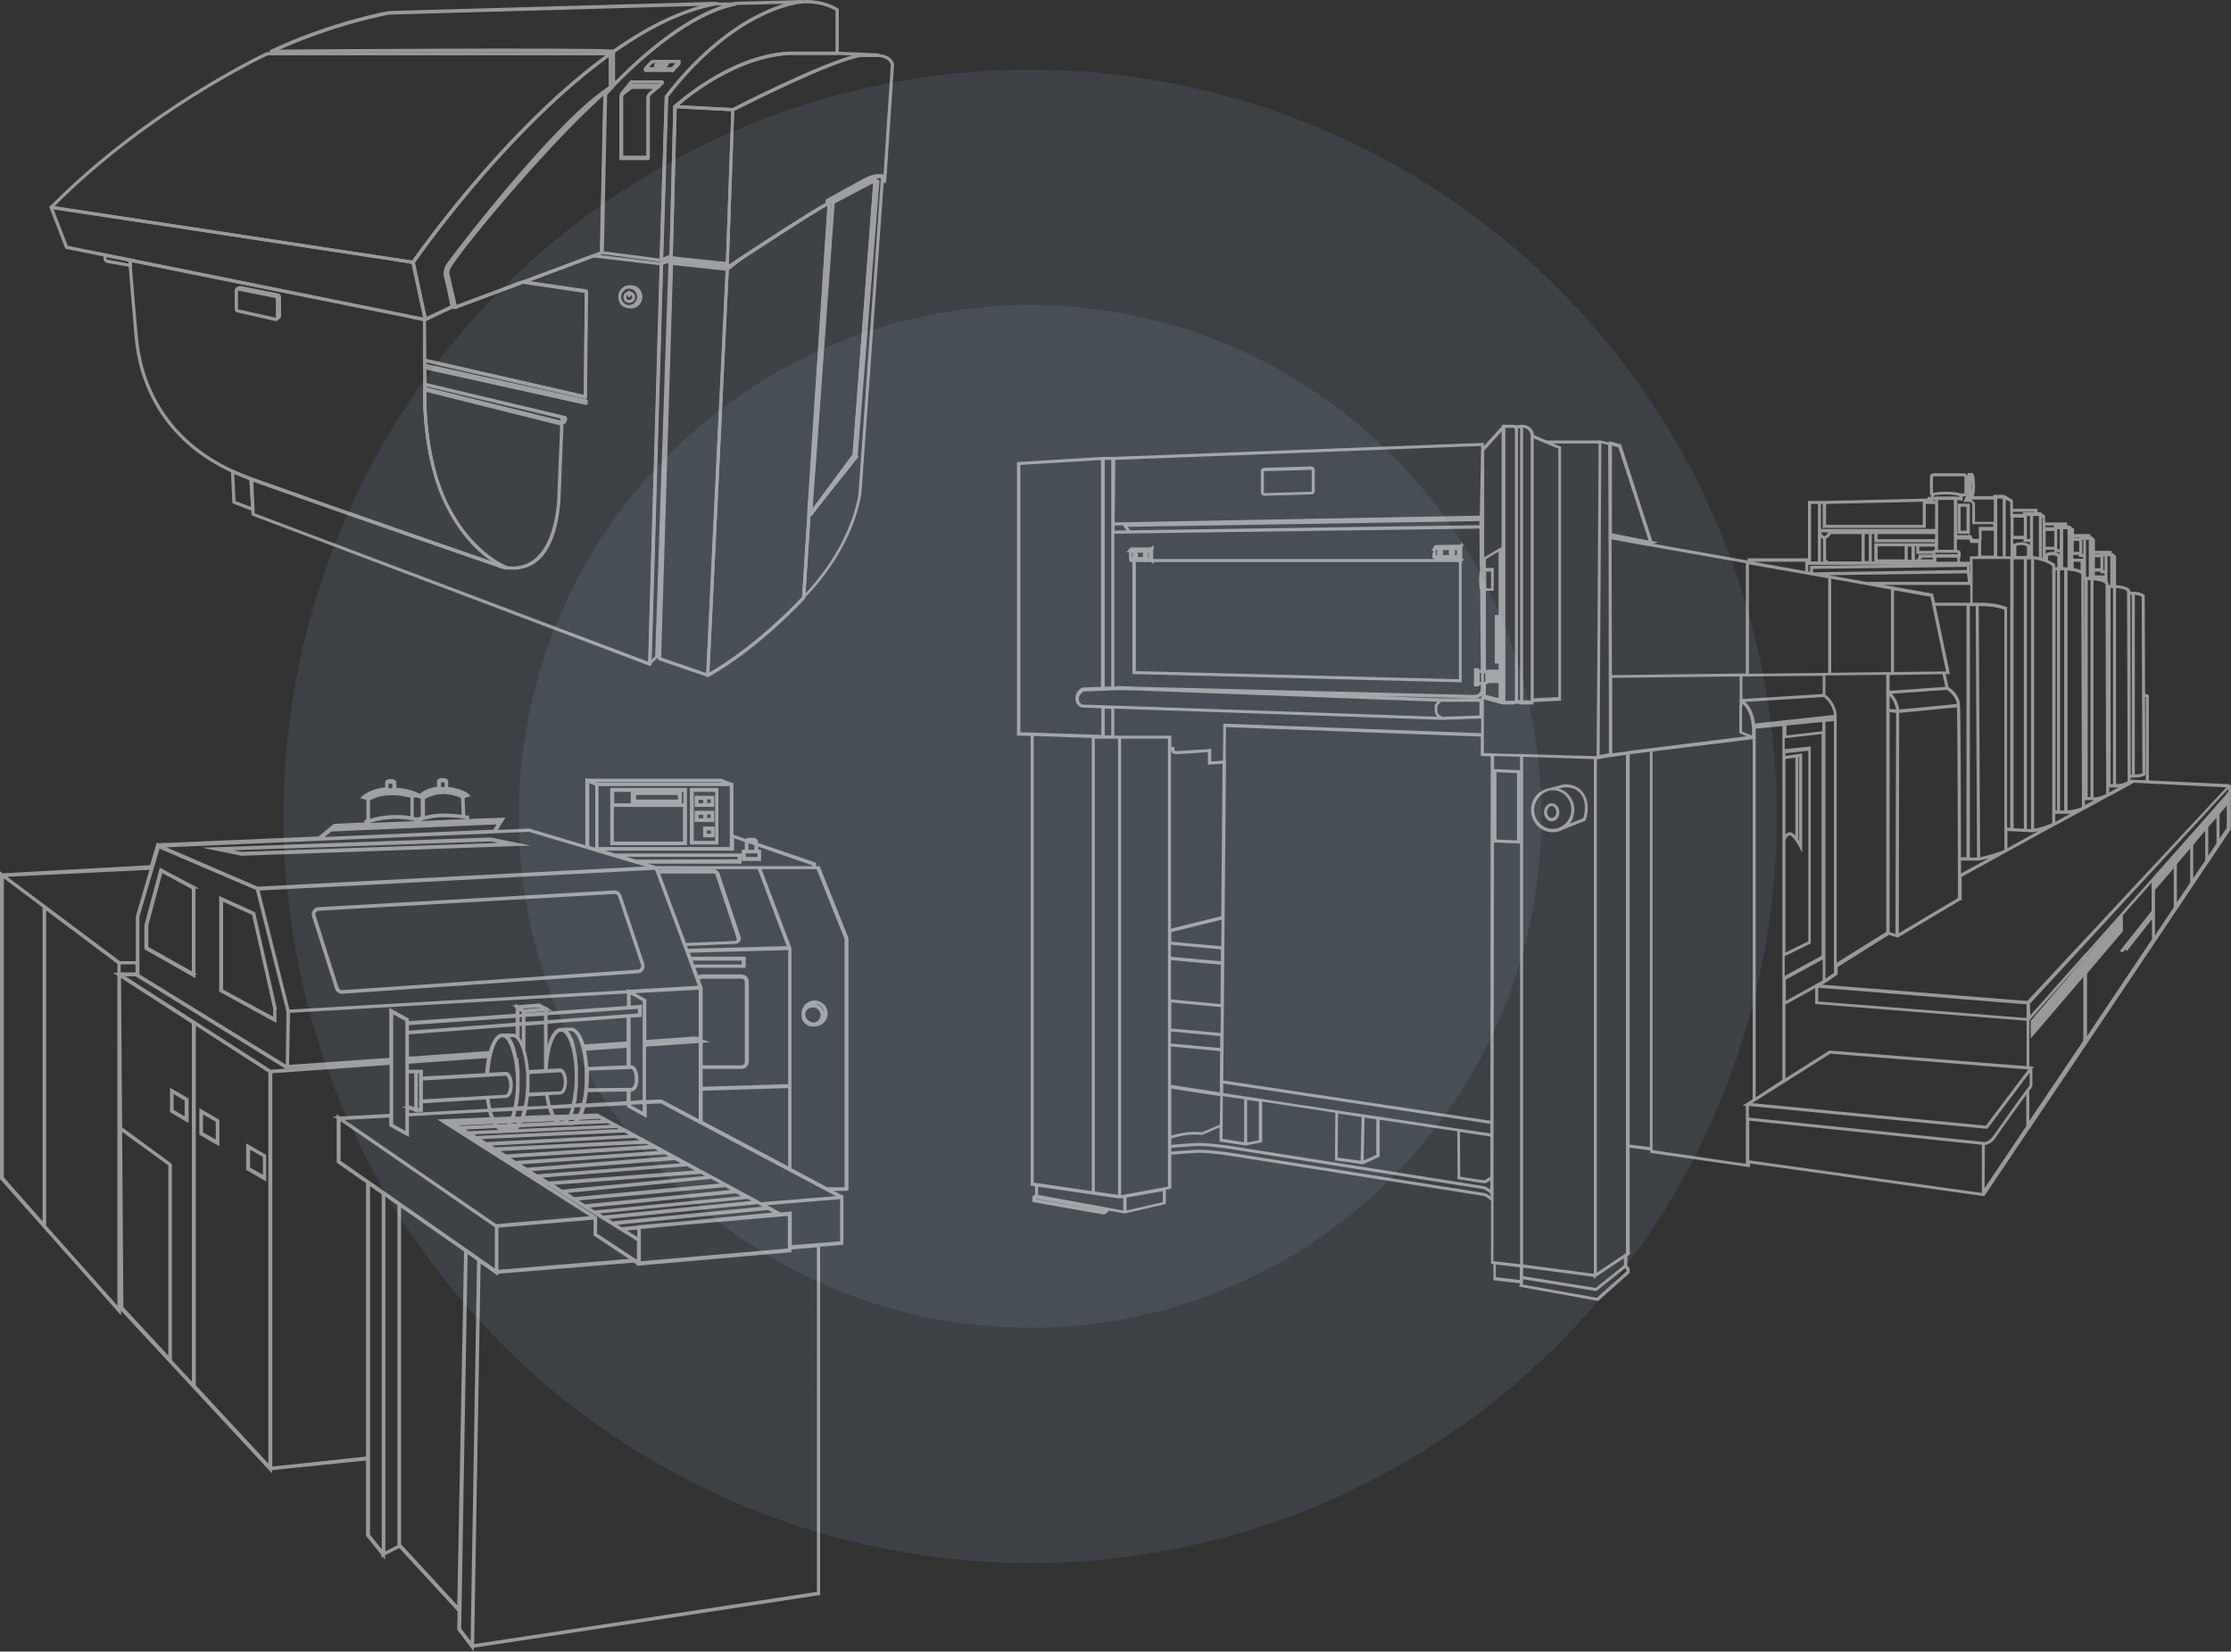 <?xml version="1.0" encoding="utf-8"?>
<!-- Generator: Adobe Illustrator 22.1.0, SVG Export Plug-In . SVG Version: 6.00 Build 0)  -->
<svg version="1.1" id="Layer_1" xmlns="http://www.w3.org/2000/svg" xmlns:xlink="http://www.w3.org/1999/xlink" x="0px" y="0px"
	 viewBox="0 0 653.2 483.5" style="enable-background:new 0 0 653.2 483.5;" xml:space="preserve">
<rect x="0" y="0" width="653.2" height="483.5" fill="#333333" stroke="none"/>
<style type="text/css">
	.st0{opacity:0.1;fill:#A9C2E6;}
	.st1{opacity:0.5;}
	.st2{fill:#FFFFFF;stroke:#FFFFFF;stroke-width:0.349;stroke-miterlimit:10;}
	.st3{fill:#FFFFFF;stroke:#FFFFFF;stroke-width:0.689;stroke-miterlimit:10;}
	.st4{fill:#FFFFFF;stroke:#FFFFFF;stroke-width:0.653;stroke-miterlimit:10;}
</style>
<circle class="st0" cx="301.6" cy="239" r="218.6"/>
<circle class="st0" cx="301.6" cy="239" r="149.7"/>
<g class="st1">
	<g>
		<path class="st2" d="M179.6,25c-0.2,0-0.3-0.1-0.3-0.3v-9.4c-10-0.7-98.9,0-99.8,0c0,0,0,0,0,0c-0.2,0-0.3-0.1-0.3-0.3
			c0-0.2,0.1-0.3,0.3-0.3c0.9,0,91.6-0.7,100.1,0c0.1,0,0.3,0.1,0.3,0.3v9.7C179.9,24.9,179.7,25,179.6,25z"/>
	</g>
	<g>
		<path class="st2" d="M178.7,25.8c-0.2,0-0.3-0.1-0.3-0.3v-9.5H79.5c-0.2,0-0.3-0.1-0.3-0.3c0-0.2,0.1-0.3,0.3-0.3h99.2
			c0.2,0,0.3,0.1,0.3,0.3v9.8C179,25.6,178.9,25.8,178.7,25.8z"/>
	</g>
	<g>
		<path class="st2" d="M196.9,20.9H189c-0.2,0-0.3-0.1-0.3-0.3v-0.4c0-0.2,0.1-0.3,0.3-0.3h7.9c0.2,0,0.3,0.1,0.3,0.3v0.4
			C197.2,20.7,197.1,20.9,196.9,20.9z"/>
	</g>
	<g>
		<path class="st2" d="M196.9,20.9c0,0-0.1,0-0.1,0c-0.1,0-0.2-0.1-0.2-0.3v-0.4c0-0.1,0-0.1,0.1-0.2l1.9-2.1
			c0.1-0.1,0.2-0.1,0.3-0.1c0.1,0,0.2,0.1,0.2,0.3v0.5c0,0.1,0,0.1-0.1,0.2l-1.9,2.1C197.1,20.8,197,20.9,196.9,20.9z"/>
	</g>
	<g>
		<path class="st2" d="M196.9,20.5H189c-0.1,0-0.2-0.1-0.3-0.2c0-0.1,0-0.2,0-0.3c0.1-0.1,1.4-1.7,2.2-2.3c0,0,0.1,0,0.2,0h7.7
			c0.1,0,0.2,0.1,0.3,0.2c0,0.1,0,0.2,0,0.3l-1.9,2.2C197.1,20.4,197,20.5,196.9,20.5z M189.6,19.9h7.2l1.4-1.6h-7
			C190.7,18.6,190,19.4,189.6,19.9z"/>
	</g>
	<g>
		<path class="st2" d="M194.7,19.7H192c-0.2,0-0.3-0.1-0.3-0.3v-0.3c0-0.1,0-0.1,0.1-0.2l0.8-0.8c0.1-0.1,0.1-0.1,0.2-0.1h2.6
			c0.2,0,0.3,0.1,0.3,0.3v0.3c0,0.1,0,0.1-0.1,0.2l-0.7,0.8C194.8,19.7,194.8,19.7,194.7,19.7z M192.3,19.1h2.2l0.5-0.5h-2.2
			L192.3,19.1z"/>
	</g>
	<g>
		<path class="st2" d="M194.7,19.7H192c-0.2,0-0.3-0.1-0.3-0.3v-0.3c0-0.2,0.1-0.3,0.3-0.3h2.7c0.2,0,0.3,0.1,0.3,0.3v0.3
			C195,19.6,194.8,19.7,194.7,19.7z"/>
	</g>
	<g>
		<path class="st2" d="M194.7,19.7c0,0-0.1,0-0.1,0c-0.1,0-0.2-0.1-0.2-0.3v-0.3c0-0.1,0-0.1,0.1-0.2l0.7-0.8
			c0.1-0.1,0.2-0.1,0.3-0.1c0.1,0,0.2,0.1,0.2,0.3v0.3c0,0.1,0,0.1-0.1,0.2l-0.7,0.8C194.8,19.7,194.8,19.7,194.7,19.7z"/>
	</g>
	<g>
		<path class="st2" d="M193.6,76.5c-0.1,0-0.1,0-0.2,0c-0.1-0.1-0.1-0.1-0.1-0.2l1.5-48c0-0.1,0-0.1,0.1-0.2
			c6.4-8.5,14.6-16.2,22.6-21.2c7-4.3,13.4-6.3,16.8-6.6c6.4-0.7,10.8,2.2,11,2.3c0.1,0.1,0.1,0.1,0.1,0.2v12.8
			c0,0.2-0.1,0.3-0.3,0.3H231c-16.9,1-31.8,14.3-33.1,15.4L196.8,75c0,0.1-0.1,0.2-0.2,0.3l-2.9,1.3
			C193.7,76.5,193.7,76.5,193.6,76.5z M195.4,28.3l-1.5,47.4l2.3-1l1.1-43.5c0-0.1,0-0.1,0.1-0.2c0.2-0.1,15.8-14.7,33.5-15.7
			l13.9,0V3c-0.8-0.5-4.9-2.7-10.5-2.1c-3.3,0.3-9.7,2.3-16.6,6.5C209.9,12.3,201.8,19.9,195.4,28.3z"/>
	</g>
	<g>
		<path class="st2" d="M213,78.6C212.9,78.6,212.9,78.6,213,78.6l-16.5-1.8c-0.1,0-0.3-0.1-0.3-0.3v-0.6c0-0.1,0-0.2,0.1-0.2
			c0.1-0.1,0.1-0.1,0.2-0.1l16.4,1.8c0.1,0,0.3,0.1,0.3,0.3v0.6c0,0.1,0,0.2-0.1,0.2C213.1,78.5,213,78.6,213,78.6z M196.8,76.3
			l15.9,1.7v-0.1L196.8,76.3L196.8,76.3z"/>
	</g>
	<g>
		<path class="st2" d="M213,77.5C212.9,77.5,212.9,77.5,213,77.5l-16.5-1.8c-0.1,0-0.3-0.1-0.3-0.3l1.1-44.2c0-0.1,0-0.1,0.1-0.2
			s0.1-0.1,0.2-0.1l16.9,0.9c0.2,0,0.3,0.1,0.3,0.3l-1.6,45c0,0.1,0,0.2-0.1,0.2C213.1,77.5,213,77.5,213,77.5z M196.8,75.2
			l15.9,1.7l1.6-44.5l-16.3-0.9L196.8,75.2z"/>
	</g>
	<g>
		<path class="st2" d="M214.5,32.4C214.5,32.4,214.5,32.4,214.5,32.4l-16.9-0.9c-0.1,0-0.2-0.1-0.3-0.2c0-0.1,0-0.2,0.1-0.3
			c0.2-0.1,15.8-14.7,33.5-15.7l14.2,0c0,0,0,0,0,0l11.9,0.5c0.2,0,0.3,0.1,0.3,0.3c0,0.2-0.1,0.3-0.3,0.3h-5.2
			c-9.9,1.9-37,15.8-37.3,16C214.6,32.4,214.6,32.4,214.5,32.4z M198.4,31l16.1,0.8c1.5-0.8,25.5-13,36.1-15.7l-5.3-0.2H231
			C215.3,16.8,201.2,28.5,198.4,31z"/>
	</g>
	<g>
		<path class="st2" d="M243.9,59.5C243.9,59.5,243.9,59.5,243.9,59.5l-1-0.1c-0.1,0-0.2-0.1-0.3-0.2c0-0.1,0-0.2,0.1-0.3
			c1.9-1.1,11.7-6.3,12.3-6.4c0.6-0.1,1.3,0,1.3,0c0.1,0,0.2,0.1,0.2,0.2c0,0.1,0,0.2-0.1,0.3l-12.4,6.5
			C244,59.5,244,59.5,243.9,59.5z M243.9,58.9L243.9,58.9l11.3-6c0,0,0,0,0,0C254.7,53.1,248.4,56.4,243.9,58.9z"/>
	</g>
	<g>
		<path class="st2" d="M250.8,134c-0.1,0-0.1,0-0.2-0.1l-0.7-0.5c-0.1-0.1-0.1-0.2-0.1-0.2l6.1-80.6c0-0.1,0.1-0.2,0.1-0.2
			c0.1,0,0.2,0,0.3,0l0.9,0.5c0.1,0.1,0.2,0.2,0.1,0.3l-6.4,80.6c0,0.1-0.1,0.2-0.2,0.2C250.9,134,250.9,134,250.8,134z
			 M250.5,133.1l0.1,0.1l6.3-79.8l-0.4-0.2L250.5,133.1z"/>
	</g>
	<g>
		<path class="st2" d="M237.4,150.9c-0.1,0-0.2,0-0.2-0.1l-0.1-0.1c-0.1-0.1-0.1-0.2,0-0.4l12.8-17.3c0-0.1,0.1-0.1,0.2-0.1
			c0.1,0,0.2,0,0.2,0.1l0.7,0.5c0.1,0,0.1,0.1,0.1,0.2s0,0.2-0.1,0.2l-13.4,16.8C237.6,150.8,237.5,150.9,237.4,150.9
			C237.4,150.9,237.4,150.9,237.4,150.9z M250.2,133.6l-4.2,5.7l4.4-5.6L250.2,133.6z"/>
	</g>
	<g>
		<path class="st2" d="M237.3,150.8c0,0-0.1,0-0.1,0l-0.5-0.2c-0.1-0.1-0.2-0.2-0.2-0.3l6-91.2c0-0.1,0-0.1,0.1-0.2
			c0.1-0.1,0.1-0.1,0.2-0.1l1,0.1c0.2,0,0.3,0.2,0.3,0.3l-6.6,91.3c0,0.1-0.1,0.2-0.1,0.2C237.4,150.8,237.4,150.8,237.3,150.8z
			 M243.2,59.4l-4.9,74.4l5.4-74.4L243.2,59.4z"/>
	</g>
	<g>
		<path class="st2" d="M189.8,46.4h-7.7c-0.2,0-0.3-0.1-0.3-0.3V28.5c0-0.5,0.2-1,0.6-1.3l2.4-1.9c0.1,0,0.1-0.1,0.2-0.1h7.6
			c0.1,0,0.2,0.1,0.3,0.2c0,0.1,0,0.2-0.1,0.3l-2.3,2c-0.3,0.2-0.4,0.6-0.4,1v17.5C190.1,46.3,189.9,46.4,189.8,46.4z M182.3,45.8
			h7.1V28.7c0-0.5,0.2-1,0.6-1.4l1.7-1.5h-6.8l-2.3,1.8c-0.3,0.2-0.4,0.5-0.4,0.9V45.8z"/>
	</g>
	<g>
		<path class="st2" d="M189.8,46.7h-8c-0.2,0-0.3-0.1-0.3-0.3V28.3c0-0.4,0.2-0.9,0.4-1.2l2.7-3.3c0.1-0.1,0.1-0.1,0.2-0.1h9.1
			c0.2,0,0.3,0.1,0.3,0.3v0.3c0,0.1,0,0.2-0.1,0.2l-0.9,0.8c-0.1,0-0.1,0.1-0.2,0.1h-7.8v0.1c0,0.1,0,0.2-0.1,0.2l-2.4,1.9
			c-0.3,0.2-0.4,0.5-0.4,0.9v17.3h7.4c0.2,0,0.3,0.1,0.3,0.3v0.3C190.1,46.6,189.9,46.7,189.8,46.7z M184.9,24.3l-2,2.4l1.7-1.4
			v-0.2c0-0.2,0.1-0.3,0.3-0.3h8l0.6-0.5H184.9z"/>
	</g>
	<g>
		<path class="st2" d="M192.6,25.8H185c-0.2,0-0.3-0.1-0.3-0.3v-0.4c0-0.2,0.1-0.3,0.3-0.3h8.1c0.1,0,0.2,0.1,0.3,0.2
			c0,0.1,0,0.2-0.1,0.3l-0.4,0.4C192.7,25.7,192.7,25.8,192.6,25.8z"/>
	</g>
	<g>
		<path class="st2" d="M190.2,194.7c0,0-0.1,0-0.1,0c-0.1,0-0.2-0.2-0.2-0.3l3.4-117.2c0-0.1,0.1-0.2,0.2-0.3l2.6-1
			c0.1,0,0.2,0,0.3,0c0.1,0.1,0.1,0.1,0.1,0.2l-3.9,116c0,0.1,0,0.1-0.1,0.2l-2.1,2.1C190.4,194.7,190.3,194.7,190.2,194.7z
			 M193.9,77.4l-3.4,116.3l1.5-1.5l3.9-115.5L193.9,77.4z"/>
	</g>
	<g>
		<path class="st2" d="M150.2,166.6c-0.7,0-1.3-0.1-1.9-0.1c-1.8-0.7-10.8-4.8-17.5-18.2c-7.5-14.7-6.7-33.9-6.7-34.1
			c0-0.1,0-0.2,0.1-0.2c0.1-0.1,0.2-0.1,0.2,0l40.2,10c0.1,0,0.2,0.2,0.2,0.3l-0.9,22.5c-0.7,8.6-3,14.5-6.9,17.6
			C154.7,166.1,152.3,166.6,150.2,166.6z M124.6,114.5c-0.1,2.7-0.2,20,6.6,33.5c6.7,13.1,15.5,17.2,17.2,17.9
			c2.1,0.3,5.3,0.2,8.2-2.1c3.7-3,6-8.7,6.7-17.2l0.9-22.2L124.6,114.5z"/>
	</g>
	<g>
		<path class="st2" d="M207.2,198C207.2,198,207.2,198,207.2,198l-14.3-4.9c-0.1,0-0.2-0.2-0.2-0.3l3.5-115.7c0-0.1,0-0.2,0.1-0.2
			c0.1-0.1,0.1-0.1,0.2-0.1l16.4,1.8c0.1,0,0.3,0.1,0.3,0.3l-5.7,118.8c0,0.1-0.1,0.2-0.1,0.2C207.3,198,207.3,198,207.2,198z
			 M193.4,192.6l13.6,4.7l5.7-118.2l-15.8-1.7L193.4,192.6z"/>
	</g>
	<g>
		<path class="st2" d="M235.3,175.2c0,0-0.1,0-0.1,0c-0.1,0-0.2-0.2-0.2-0.3l1.6-24.7c0-0.1,0.1-0.2,0.1-0.2c0.1,0,0.2,0,0.3,0
			l0.2,0.1l12.6-17l6.1-80l-11.9,6.3c-0.1,0-0.1,0-0.2,0l-0.7-0.1l0,0.5c0,0.1-0.1,0.2-0.1,0.2c-0.1,0-0.2,0.1-0.3,0l-0.6-0.2
			c-0.1,0-0.2-0.1-0.2-0.3v-0.8c0-0.1,0.1-0.2,0.1-0.2c0.4-0.2,10.1-5.7,12.1-6.6c2.5-1.1,4.3-0.7,4.4-0.7c0.1,0,0.2,0.2,0.2,0.3
			l-6.7,93.3c-3.2,17.5-16.4,30-16.6,30.1C235.4,175.2,235.4,175.2,235.3,175.2z M237.1,150.7l-1.5,23.5c2.5-2.5,13.1-14,15.9-29.3
			l6.6-93c-0.5-0.1-1.9-0.1-3.8,0.7l0,0c-1.6,0.7-9.2,4.9-11.4,6.2l0.9,0.1l12.3-6.5c0.1,0,0.2,0,0.3,0c0.1,0.1,0.1,0.2,0.1,0.3
			l-6.1,80.6c0,0.1,0,0.1-0.1,0.1l-12.8,17.3C237.5,150.8,237.3,150.8,237.1,150.7L237.1,150.7z M242.5,59.5L242.5,59.5l0.1-0.4
			c0,0,0-0.1,0-0.1c-0.1,0-0.1,0.1-0.1,0.1V59.5z M254.3,52.4L254.3,52.4L254.3,52.4z"/>
	</g>
	<g>
		<g>
			<path class="st2" d="M242.7,58.9c-0.1,0-0.2-0.1-0.3-0.1c0,0,0-0.1,0-0.1c0-0.1,0-0.2,0.1-0.2c0,0,0,0,0,0c0.1-0.1,0.3,0,0.4,0.1
				c0,0,0,0.1,0,0.1c0,0.1-0.1,0.2-0.2,0.3C242.8,58.9,242.7,58.9,242.7,58.9z"/>
		</g>
		<g>
			<path class="st2" d="M242.9,58.8c-0.1,0-0.2-0.1-0.2-0.1c0,0,0-0.1,0-0.1c0-0.1,0.1-0.2,0.1-0.2c0,0,0,0,0,0c0,0,0,0,0,0
				c0.5-0.3,1.3-0.8,2.3-1.3c0,0,0,0,0,0l0,0c0.1-0.1,0.3,0,0.4,0.1c0.1,0.1,0,0.3-0.1,0.4c-1,0.5-1.8,1-2.3,1.3
				C243,58.8,242.9,58.8,242.9,58.8z"/>
		</g>
		<g>
			<path class="st2" d="M242.4,59.1c-0.1,0-0.2-0.1-0.3-0.1c0,0,0-0.1,0-0.1c0-0.1,0.1-0.2,0.1-0.3l0.2-0.1c0.1-0.1,0.3,0,0.4,0.1
				c0,0,0,0.1,0,0.1c0,0.1-0.1,0.2-0.1,0.2l-0.2,0.1C242.4,59.1,242.4,59.1,242.4,59.1z"/>
		</g>
		<g>
			<path class="st2" d="M207.2,198c-0.1,0-0.1,0-0.2,0c-0.1-0.1-0.1-0.2-0.1-0.3l5.7-118.8c0-0.1,0-0.2,0.1-0.2l4.4-3.5
				c7.6-5,20.8-13.6,25-15.8c0.1,0,0.2,0,0.2,0l0.6,0.2c0.1,0,0.2,0.2,0.2,0.3L235.6,175c0,0.1,0,0.1-0.1,0.2
				c-0.1,0.1-13,14.3-28.1,22.8C207.3,198,207.3,198,207.2,198z M213.2,79l-5.7,118.2c14.3-8.2,26.5-21.3,27.5-22.4l7.5-114.7
				l-0.3-0.1c-4.2,2.3-17.3,10.8-24.8,15.7L213.2,79z"/>
		</g>
		<g>
			<path class="st2" d="M242.3,59.2c-0.2,0-0.3-0.1-0.3-0.3c0-0.1,0.1-0.2,0.2-0.3c0.1-0.1,0.2,0,0.3,0.1c0.1,0.1,0.1,0.1,0.1,0.2
				c0,0.1,0,0.1-0.1,0.2C242.4,59.1,242.3,59.2,242.3,59.2z"/>
		</g>
		<g>
			<path class="st2" d="M242.3,59.1c-0.1,0-0.2,0-0.2-0.1c0,0,0-0.1,0-0.2c0-0.1,0-0.2,0.1-0.2c0,0,0,0,0,0c0.1-0.1,0.3,0,0.4,0.1
				c0,0,0,0.1,0,0.1c0,0.1-0.1,0.2-0.1,0.2C242.4,59.1,242.4,59.1,242.3,59.1z"/>
		</g>
	</g>
	<g>
		<path class="st2" d="M213,78.6c-0.1,0-0.1,0-0.2-0.1l-1.5-1.2c-0.1-0.1-0.1-0.2-0.1-0.3c0-0.1,0.2-0.2,0.3-0.2l1.2,0.1l1.6-44.7
			c0-0.1,0.1-0.2,0.2-0.2c0.3-0.1,27.5-14.1,37.5-16l5.2,0c0,0,0,0,0,0c4,0.2,4.4,2.9,4.4,2.9l-2.3,34.2c0,0.1-0.1,0.3-0.3,0.3h-0.5
			c-0.2,0-0.3-0.1-0.3-0.3V52c-0.5-0.1-1.9-0.1-3.8,0.7c-1.8,0.8-10.6,5.7-11.9,6.4v0.6c0,0.1-0.1,0.2-0.2,0.3
			c-5.6,3-29,18.5-29.2,18.6C213.1,78.6,213,78.6,213,78.6z M212.4,77.4l0.6,0.5c2.2-1.4,23.3-15.4,29-18.4v-0.6
			c0-0.1,0.1-0.2,0.1-0.2c0.4-0.2,10.1-5.7,12.1-6.6c2.5-1.1,4.3-0.7,4.4-0.7c0.1,0,0.2,0.1,0.2,0.3V52l2.2-33.1
			c0,0-0.4-2.2-3.9-2.4h-5.2c-9.5,1.8-34.9,14.8-37.1,15.9l-1.6,44.9c0,0.1,0,0.2-0.1,0.2c-0.1,0.1-0.1,0.1-0.2,0.1L212.4,77.4z"/>
	</g>
	<g>
		<path class="st2" d="M237.3,150.8C237.3,150.8,237.3,150.8,237.3,150.8c-0.2-0.1-0.3-0.2-0.3-0.3l6.6-91.3c0-0.1,0.1-0.2,0.2-0.2
			l12.4-6.5c0.1,0,0.2,0,0.3,0c0.1,0.1,0.1,0.2,0.1,0.3l-6.1,80.6c0,0.1,0,0.1-0.1,0.1l-12.8,17.3
			C237.5,150.7,237.4,150.8,237.3,150.8z M244.2,59.4l-6.5,90.2l12.2-16.4l6.1-80L244.2,59.4z"/>
	</g>
	<g>
		<g>
			<path class="st2" d="M76.7,141.7c0,0-0.1,0-0.1,0l-0.2-0.1c-0.1,0-0.2-0.2-0.2-0.3c0,0,0-0.1,0-0.1c0.1-0.1,0.2-0.2,0.4-0.2
				l0.2,0.1c0.1,0,0.2,0.2,0.2,0.3c0,0,0,0.1,0,0.1C76.9,141.6,76.8,141.7,76.7,141.7z"/>
		</g>
		<g>
			<path class="st2" d="M74,149.4c0,0-0.1,0-0.1,0l-5.5-2.1c-0.1,0-0.2-0.1-0.2-0.3l-0.4-9c0-0.1,0-0.2,0.1-0.3
				c0.1-0.1,0.2-0.1,0.3,0c1.7,0.8,3.5,1.5,5.3,2.2c0.1,0,0.2,0.1,0.2,0.3l0.5,8.9c0,0.1,0,0.2-0.1,0.2
				C74.2,149.4,74.1,149.4,74,149.4z M68.8,146.8l4.9,1.9l-0.5-8.3c-1.6-0.6-3.2-1.2-4.8-1.9L68.8,146.8z"/>
		</g>
		<g>
			<path class="st2" d="M79.7,142.7c0,0-0.1,0-0.1,0c-0.1,0-0.2-0.1-0.2-0.3c0-0.2,0.1-0.3,0.3-0.3s0.3,0.1,0.3,0.3
				C80,142.6,79.8,142.7,79.7,142.7z"/>
		</g>
		<g>
			<path class="st2" d="M75.2,141.1C75.2,141.1,75.2,141.1,75.2,141.1l-0.3-0.1c-0.1,0-0.2-0.2-0.2-0.3c0,0,0-0.1,0-0.1
				c0.1-0.1,0.2-0.2,0.4-0.2l0.2,0.1c0.1,0,0.2,0.2,0.2,0.3c0,0,0,0.1,0,0.1C75.4,141.1,75.3,141.1,75.2,141.1z"/>
		</g>
	</g>
	<g>
		<path class="st2" d="M81.1,93.7c-0.1,0-0.2-0.1-0.3-0.1c-0.1-0.1,0-0.3,0.1-0.4l0,0c0.1,0,0.1-0.1,0.1-0.2v-5.8
			c0-0.1-0.1-0.2-0.1-0.2l-11.1-2.2c0,0-0.1,0-0.1,0c-0.1,0.1-0.3,0-0.4-0.1c-0.1-0.1,0-0.3,0.1-0.4l0.5-0.3
			c0.2-0.1,0.4-0.1,0.5-0.1l11.1,2.2c0,0,0,0,0,0c0.3,0.1,0.6,0.4,0.6,0.7v5.8c0,0.3-0.2,0.6-0.5,0.7l-0.4,0.2c0,0,0,0,0,0
			C81.1,93.7,81.1,93.7,81.1,93.7z M81.4,86.7c0.1,0.1,0.2,0.3,0.2,0.5v5.6c0,0,0-0.1,0-0.1v-5.8C81.6,86.8,81.6,86.8,81.4,86.7
			L81.4,86.7z"/>
	</g>
	<g>
		<path class="st2" d="M80.8,93.8c-0.1,0-0.1,0-0.2,0c0,0,0,0,0,0l-11.1-2.5c-0.3-0.1-0.6-0.4-0.6-0.7V85c0-0.2,0.1-0.4,0.3-0.6
			c0.2-0.1,0.4-0.2,0.6-0.1L81,86.5c0.4,0.1,0.6,0.4,0.6,0.7V93c0,0.2-0.1,0.4-0.3,0.6C81.2,93.7,81,93.8,80.8,93.8z M80.8,93.2
			c0.1,0,0.1,0,0.1,0c0,0,0.1-0.1,0.1-0.1v-5.8c0-0.1-0.1-0.2-0.1-0.2l-11.1-2.2c-0.1,0-0.1,0-0.2,0c0,0-0.1,0.1-0.1,0.1v5.5
			c0,0.1,0.1,0.2,0.1,0.2L80.8,93.2z"/>
	</g>
	<g>
		<path class="st2" d="M164.8,124C164.8,124,164.8,124,164.8,124l-40.5-10c-0.1,0-0.2-0.1-0.2-0.3l0-1.2c0-0.1,0-0.2,0.1-0.2
			c0.1-0.1,0.2-0.1,0.2-0.1l40.8,9.7c0,0,0,0,0,0c0.2,0,0.2,0.2,0.2,0.3c0,0.2-0.2,0.2-0.3,0.2l0,0c0,0-0.2,0.1-0.3,0.4
			c-0.1,0.3,0,0.5,0,0.5c0.2,0,0.2,0.2,0.2,0.3C165,123.9,164.9,124,164.8,124z M124.6,113.5l39.6,9.8c0-0.1,0-0.3,0-0.5
			c0-0.2,0.1-0.3,0.2-0.4l-39.8-9.5L124.6,113.5z"/>
	</g>
	<g>
		<path class="st2" d="M164.9,124c0,0-0.1,0-0.1,0c-0.2-0.1-0.4-0.2-0.4-0.5c-0.1-0.2-0.1-0.5,0-0.7c0.1-0.3,0.3-0.6,0.5-0.8
			c0.1-0.1,0.3-0.1,0.5-0.1c0.2,0.1,0.4,0.2,0.4,0.5c0.1,0.2,0.1,0.5,0,0.7c-0.1,0.3-0.3,0.6-0.5,0.8C165.1,124,165,124,164.9,124z
			 M165.1,122.6c0,0-0.2,0.1-0.3,0.4c-0.1,0.3,0,0.5,0,0.5c0,0,0.2-0.1,0.3-0.4l0,0C165.2,122.8,165.1,122.6,165.1,122.6z"/>
	</g>
	<g>
		<path class="st2" d="M171.7,118.4C171.7,118.4,171.7,118.4,171.7,118.4l-47.5-10.5c-0.1,0-0.2-0.1-0.2-0.3l0-0.7
			c0-0.1,0-0.2,0.1-0.2c0.1-0.1,0.2-0.1,0.2-0.1l47.4,10.5c0.1,0,0.2,0.1,0.2,0.3v0.7c0,0.1,0,0.2-0.1,0.2
			C171.9,118.3,171.8,118.4,171.7,118.4z M124.6,107.3l46.8,10.4v-0.1l-46.8-10.4V107.3z"/>
	</g>
	<g>
		<path class="st2" d="M124.5,93.9C124.5,93.9,124.5,93.9,124.5,93.9l-3.7-0.7c-0.2,0-0.3-0.2-0.2-0.3c0-0.2,0.2-0.3,0.3-0.2
			l3.7,0.7c0.2,0,0.3,0.2,0.2,0.3C124.8,93.8,124.7,93.9,124.5,93.9z"/>
	</g>
	<g>
		<path class="st2" d="M190.2,194.7c0,0-0.1,0-0.1,0L74,150.8c-0.1,0-0.2-0.1-0.2-0.3l-0.6-10.3c0-0.1,0-0.2,0.1-0.2
			c0.1-0.1,0.2-0.1,0.3,0c27.4,9.8,68.4,23.9,72.1,25.2c-3.6-2.1-9.9-6.9-14.9-16.9c-7.5-14.7-6.7-33.9-6.7-34.1l0-8.7
			c0-0.1,0-0.2,0.1-0.2c0.1-0.1,0.2-0.1,0.2-0.1l46.7,10.7l0.3-30.3l-18.3-2.7c-0.1,0-0.2-0.1-0.2-0.3c0-0.1,0.1-0.3,0.2-0.3
			l20.6-7.7c0,0,0.1,0,0.1,0l19.9,2.4c0.1,0,0.3,0.1,0.3,0.3l-3.4,117.2c0,0.1-0.1,0.2-0.1,0.2C190.4,194.7,190.3,194.7,190.2,194.7
			z M74.4,150.4L190,194l3.4-116.5l-19.6-2.3l-19.5,7.3l17.5,2.6c0.1,0,0.2,0.1,0.2,0.3l-0.3,30.9c0,0.1,0,0.2-0.1,0.2
			c-0.1,0.1-0.2,0.1-0.2,0.1l-46.7-10.7l0,8.4c0,0.2-0.8,19.3,6.6,33.9c6.7,13.1,15.5,17.2,17.2,17.9c0.1,0.1,0.2,0.2,0.2,0.3
			c0,0.1-0.2,0.2-0.3,0.2c-1.5-0.2-2.5-0.6-2.5-0.7c-0.4-0.1-43.3-14.9-71.9-25.1L74.4,150.4z"/>
	</g>
	<g>
		<path class="st2" d="M171.4,116.5C171.4,116.5,171.4,116.5,171.4,116.5l-47.2-10.8c-0.1,0-0.2-0.1-0.2-0.3l0-11.9
			c0-0.1,0-0.2,0.1-0.2c0.1-0.1,0.1-0.1,0.2-0.1l0.1,0l7.8-3.7c0,0,0.1,0,0.2,0l0.9,0.1l19.7-7.4c0,0,0.1,0,0.1,0l18.6,2.7
			c0.1,0,0.2,0.1,0.2,0.3l-0.3,30.9c0,0.1,0,0.2-0.1,0.2C171.6,116.4,171.5,116.5,171.4,116.5z M124.6,105.2l46.5,10.6l0.3-30.3
			l-18.3-2.7l-19.7,7.4c0,0-0.1,0-0.1,0l-0.9-0.1l-7.8,3.7c0,0-0.1,0-0.1,0L124.6,105.2z"/>
	</g>
	<g>
		<path class="st2" d="M184.9,90.1c-0.1,0-0.2,0-0.4,0c-0.1,0-0.3-0.1-0.2-0.3c0-0.1,0.1-0.3,0.3-0.3c1.2-0.2,2.2-1.3,2.2-2.6
			s-0.9-2.5-2.2-2.6c-0.1,0-0.3-0.1-0.3-0.3c0-0.1,0.1-0.3,0.3-0.3c0.1,0,0.2,0,0.3,0c1.7,0,3,1.4,3,3.2S186.5,90.1,184.9,90.1z
			 M187,85.6c0.2,0.4,0.2,0.8,0.2,1.2s-0.1,0.9-0.2,1.2c0.2-0.4,0.3-0.8,0.3-1.2S187.2,86,187,85.6z"/>
	</g>
	<g>
		<path class="st2" d="M184.2,90.1c-1.7,0-3-1.4-3-3.2s1.4-3.2,3-3.2c1.7,0,3,1.4,3,3.2S185.9,90.1,184.2,90.1z M184.2,84.3
			c-1.4,0-2.5,1.2-2.5,2.6s1.1,2.6,2.5,2.6c1.4,0,2.5-1.2,2.5-2.6S185.6,84.3,184.2,84.3z"/>
	</g>
	<g>
		<path class="st2" d="M184.7,85.6v0.5c0.3,0.2,0.6,0.5,0.6,0.9c0,0.5-0.5,1-1.1,1c-0.6,0-1-0.4-1-1c0-0.4,0.2-0.7,0.5-0.9v-0.5
			c-0.6,0.2-1,0.7-1,1.4c0,0.8,0.6,1.5,1.5,1.5c0.9,0,1.6-0.7,1.6-1.5C185.8,86.3,185.3,85.8,184.7,85.6z"/>
	</g>
	<g>
		<path class="st2" d="M184.2,85.3c-0.2,0-0.3,0.1-0.3,0.3v0.9c0,0.2,0.1,0.3,0.3,0.3c0.2,0,0.3-0.1,0.3-0.3v-0.9
			C184.5,85.4,184.4,85.3,184.2,85.3z"/>
	</g>
	<g>
		<path class="st2" d="M121,77.1C120.9,77.1,120.9,77.1,121,77.1l-5-0.8c-0.1,0-0.2-0.1-0.2-0.3c0,0,0,0,0,0c0-0.2,0.2-0.3,0.3-0.2
			l5,0.8c0.1,0,0.2,0.1,0.2,0.3c0,0,0,0,0,0C121.2,77,121.1,77.1,121,77.1z"/>
	</g>
	<g>
		<g>
			<path class="st2" d="M177.3,27.7c-0.1,0-0.1,0-0.2-0.1c-0.1-0.1-0.1-0.1-0.1-0.2c0-0.1,0-0.1,0.1-0.2c0.1-0.1,0.3-0.1,0.4,0
				c0.1,0.1,0.1,0.1,0.1,0.2c0,0.1,0,0.1-0.1,0.2l0,0C177.4,27.7,177.4,27.7,177.3,27.7z"/>
		</g>
		<g>
			<path class="st2" d="M177.5,27.2C177.5,27.2,177.5,27.2,177.5,27.2C177.5,27.2,177.5,27.2,177.5,27.2z"/>
		</g>
		<g>
			<path class="st2" d="M124.5,93.9c0,0-0.1,0-0.1,0c-0.1,0-0.1-0.1-0.2-0.2l-3.6-16.8c0-0.1,0-0.2,0-0.2c0.5-0.7,47-68,88.7-75.8
				c0,0,0,0,0.1,0h5.8c0.1,0,0.3,0.1,0.3,0.3c0,0.1-0.1,0.3-0.2,0.3c-13.2,2.7-27.1,15.3-34.3,22.5c0,0,0,0-0.1,0
				c-16.6,13.2-45.1,47.4-49.2,54.1c-0.9,1.4-0.4,2.5-0.4,2.5l2.2,9.3c0,0.1,0,0.2-0.1,0.3c-0.1,0.1-0.1,0.1-0.2,0.1l-0.9-0.1
				l-7.8,3.7C124.6,93.9,124.6,93.9,124.5,93.9z M121.3,76.8l3.5,16.4l7.5-3.6c0,0,0.1,0,0.1,0l0.6,0l-2.1-8.8c0,0-0.6-1.3,0.5-3
				c4.1-6.7,32.7-41.1,49.3-54.3c6.8-6.9,19.6-18.5,32.3-22.1h-3.4C168.8,9,123.3,73.9,121.3,76.8z"/>
		</g>
		<g>
			<path class="st2" d="M178.1,26.8c-0.1,0-0.2-0.1-0.3-0.2c0,0,0-0.1,0-0.1c0-0.1,0-0.1,0.1-0.2c0.1-0.2,0.5-0.1,0.5,0.2
				c0,0.1-0.1,0.2-0.2,0.3C178.2,26.8,178.2,26.8,178.1,26.8z"/>
		</g>
		<g>
			<path class="st2" d="M177.2,27.9c-0.1,0-0.1,0-0.2-0.1c-0.1-0.1-0.1-0.3-0.1-0.4c0,0,0-0.1,0.1-0.1c0.1-0.1,0.3-0.1,0.4,0
				c0.1,0.1,0.1,0.3,0,0.4C177.3,27.9,177.2,27.9,177.2,27.9z M177.2,27.6l0.2,0.2L177.2,27.6z M177.2,27.6L177.2,27.6L177.2,27.6z"
				/>
		</g>
		<g>
			<circle class="st2" cx="180" cy="24.5" r="0.3"/>
		</g>
		<g>
			<path class="st2" d="M179.6,25.2c-0.1,0-0.2,0-0.2-0.1c0-0.1-0.1-0.1-0.1-0.2c0-0.1,0-0.2,0.1-0.2c0.1-0.1,0.3-0.1,0.4,0
				c0.1,0.1,0.1,0.1,0.1,0.2c0,0.1,0,0.1-0.1,0.2c0,0,0,0,0,0C179.8,25.2,179.7,25.2,179.6,25.2z"/>
		</g>
		<g>
			<path class="st2" d="M180.4,24.4c-0.1,0-0.1,0-0.2-0.1c-0.1-0.1-0.1-0.1-0.1-0.2c0-0.1,0-0.1,0.1-0.2c0.1-0.1,0.3-0.1,0.4,0
				c0.1,0.1,0.1,0.1,0.1,0.2c0,0.1,0,0.1-0.1,0.2l0,0C180.6,24.4,180.5,24.4,180.4,24.4z"/>
		</g>
		<g>
			<path class="st2" d="M178.7,26.3c-0.1,0-0.1,0-0.2-0.1c-0.1-0.1-0.1-0.1-0.1-0.2c0-0.1,0-0.1,0.1-0.2c0.1-0.1,0.3-0.1,0.4,0
				c0.1,0.1,0.1,0.1,0.1,0.2c0,0.1,0,0.1-0.1,0.2c0,0,0,0,0,0C178.8,26.2,178.7,26.3,178.7,26.3z"/>
		</g>
		<g>
			<path class="st2" d="M179,26c-0.1,0-0.1,0-0.2-0.1c-0.1-0.1-0.1-0.1-0.1-0.2c0-0.1,0-0.1,0.1-0.2c0.1-0.1,0.3-0.1,0.4,0
				c0.1,0.1,0.1,0.1,0.1,0.2c0,0.1,0,0.1-0.1,0.2l-0.2-0.2l0.2,0.2C179.1,25.9,179,26,179,26z"/>
		</g>
		<g>
			<path class="st2" d="M179.3,25.6c-0.1,0-0.1,0-0.2-0.1c-0.1-0.1-0.1-0.1-0.1-0.2c0-0.1,0-0.1,0.1-0.2c0.1-0.1,0.3-0.1,0.4,0
				c0.1,0.1,0.1,0.1,0.1,0.2c0,0.1,0,0.1-0.1,0.2C179.5,25.5,179.4,25.6,179.3,25.6z"/>
		</g>
	</g>
	<g>
		<path class="st2" d="M133.3,90.2C133.3,90.2,133.3,90.2,133.3,90.2l-1-0.1c-0.1,0-0.2-0.1-0.2-0.2c0-0.1-1.4-6.9-1.7-8l-0.1-0.3
			c-0.3-1-0.6-2.5,0.7-4.4c2.2-3.1,31.9-42,47.4-51.8c0.1-0.1,0.3,0,0.4,0.1c0.1,0.1,0.1,0.3,0,0.4c-17,14.4-43.2,46.2-46.9,52.3
			l0,0c-0.9,1.5-0.4,2.5-0.4,2.5l2.2,9.3c0,0.1,0,0.2-0.1,0.3C133.5,90.2,133.4,90.2,133.3,90.2z M132.6,89.6l0.3,0l-2.1-8.9
			c0,0-0.6-1.3,0.5-3l0,0c0,0,0,0,0,0c-1,1.6-0.7,2.7-0.5,3.7l0.1,0.3C131.2,82.7,132.4,88.4,132.6,89.6z M131.6,77.9L131.6,77.9
			L131.6,77.9z M173.6,29.6c-9.1,7.6-20.8,21.1-29.6,31.9C152.7,51.2,164.2,38.5,173.6,29.6z"/>
	</g>
	<g>
		<path class="st2" d="M121,77.1C120.9,77.1,120.9,77.1,121,77.1L14.9,61c-0.1,0-0.2-0.1-0.2-0.2c0-0.1,0-0.2,0.1-0.3
			c28.4-28.8,63-44.9,63.4-45.1c0,0,0.1,0,0.1,0h0.9V15c0-0.1,0.1-0.2,0.2-0.3c18-8.4,34.4-11.3,34.6-11.3l95.6-2.7
			c0.2,0,0.3,0.1,0.3,0.3c0,0.1-0.1,0.3-0.2,0.3c-41.5,7.8-87.9,74.9-88.4,75.6C121.1,77,121,77.1,121,77.1z M15.6,60.5l105.2,16
			c2.4-3.5,45.7-64.9,85.7-75L114,4.1c-0.1,0-16.4,2.9-34.2,11.2v0.4c0,0.2-0.1,0.3-0.3,0.3h-1.1C76.8,16.7,43.3,32.6,15.6,60.5z"/>
	</g>
	<g>
		<path class="st2" d="M193.6,76.5C193.6,76.5,193.6,76.5,193.6,76.5l-17.5-2.3c-0.1,0-0.3-0.1-0.2-0.3l1-46.3c0-0.1,0-0.1,0.1-0.2
			c0.2-0.2,20.2-22.9,38.3-26.7l19.2-0.5c0,0,0,0,0,0c0.2,0,0.3,0.1,0.3,0.3c0,0.2-0.1,0.3-0.3,0.3c-0.2,0-19.1,1.7-39,27.5
			l-1.5,47.9c0,0.1,0,0.2-0.1,0.2C193.8,76.5,193.7,76.5,193.6,76.5z M176.4,73.7l16.9,2.2l1.5-47.6c0-0.1,0-0.1,0.1-0.2
			C210.1,8.4,224.7,2.6,231,0.9l-15.7,0.4c-17.4,3.6-36.6,24.9-37.9,26.4L176.4,73.7z"/>
	</g>
	<g>
		<path class="st2" d="M133.3,90.2c0,0-0.1,0-0.1,0c-0.1,0-0.1-0.1-0.1-0.2l-2.2-9.3c0,0-0.6-1.3,0.5-3c4.1-6.7,32.7-41.1,49.4-54.3
			c0.1-0.1,0.3-0.1,0.4,0c0.1,0.1,0.1,0.3,0,0.4c-2,2.1-3.3,3.5-3.6,3.9l-1,46.2c0,0.1-0.1,0.2-0.2,0.3l-42.8,16
			C133.4,90.2,133.4,90.2,133.3,90.2z M177.2,27.1c-16.9,14.8-41.6,44.7-45.4,51c-0.9,1.5-0.4,2.5-0.4,2.5l2.1,9l42.3-15.8l1-46.1
			c0-0.1,0-0.1,0.1-0.2C176.9,27.4,177,27.3,177.2,27.1z"/>
	</g>
	<g>
		<path class="st2" d="M38.2,78C38.1,78,38.1,78,38.2,78c-1.6-0.3-6.2-1.1-6.8-1.2c-0.7-0.1-0.9-0.8-0.9-1.1v-1c0-0.1,0-0.2,0.1-0.2
			c0.1-0.1,0.2-0.1,0.2-0.1l8.3,1.7c0.1,0,0.1,0.1,0.2,0.1c0,0.1,0,0.2,0,0.2c0,0.1-0.2,0.2-0.3,0.2l-0.6-0.1l0.1,1.2
			c0,0.1,0,0.2-0.1,0.2C38.3,78,38.2,78,38.2,78z M31,75v0.7c0,0.1,0,0.4,0.5,0.5c0.5,0.1,4.6,0.8,6.4,1.2l-0.1-1L31,75z"/>
	</g>
	<g>
		<path class="st2" d="M124.5,93.9C124.5,93.9,124.5,93.9,124.5,93.9L19.4,72.7c-0.1,0-0.2-0.1-0.2-0.2l-4.5-11.7c0-0.1,0-0.2,0-0.3
			c0.1-0.1,0.2-0.1,0.3-0.1l106,16.1c0.1,0,0.2,0.1,0.2,0.2l3.6,16.8c0,0.1,0,0.2-0.1,0.3C124.7,93.9,124.6,93.9,124.5,93.9z
			 M19.7,72.1l104.5,21.1L120.7,77L15.4,61L19.7,72.1z"/>
	</g>
	<g>
		<g>
			<path class="st2" d="M124.3,92.7c-0.2,0-0.3-0.1-0.3-0.3c0-0.2,0.1-0.3,0.3-0.3h0c0.2,0,0.3,0.1,0.3,0.3
				C124.6,92.6,124.5,92.7,124.3,92.7z"/>
		</g>
		<g>
			<path class="st2" d="M148.3,166.4C148.3,166.4,148.3,166.4,148.3,166.4c-1.5-0.2-2.5-0.6-2.6-0.7c-0.4-0.1-43.7-15-72.4-25.3
				c-26.9-9.6-32.7-30.2-33.7-41.6C39,92.2,38,79.8,37.7,76.2c0-0.1,0-0.2,0.1-0.2c0.1-0.1,0.2-0.1,0.2-0.1l86.3,17.4
				c0.1,0,0.2,0.1,0.2,0.3l0.1,20.6c0,0.2-0.8,19.3,6.6,33.9l0,0c6.7,13.1,15.5,17.2,17.2,17.9c0.1,0.1,0.2,0.2,0.2,0.3
				C148.6,166.3,148.5,166.4,148.3,166.4z M38.3,76.5c0.3,4,1.3,15.8,1.9,22.3c1,11.3,6.8,31.6,33.4,41.1
				c27.4,9.8,68.4,23.9,72.1,25.2c-3.6-2.1-9.9-6.9-14.9-16.9c-7.5-14.7-6.7-33.9-6.7-34.1l0-20.4L38.3,76.5z"/>
		</g>
	</g>
</g>
<g class="st1">
	<path class="st3" d="M384,136.9l-13.9,0.4c-0.3,0-0.6,0.3-0.6,0.6v6.3c0,0.2,0.1,0.3,0.2,0.4c0.1,0.1,0.3,0.2,0.4,0.2c0,0,0,0,0,0
		l13.9-0.4c0.3,0,0.6-0.3,0.6-0.6v-6.3c0-0.2-0.1-0.3-0.2-0.4C384.3,137,384.1,136.9,384,136.9z M384.4,143.9c0,0.2-0.2,0.4-0.4,0.4
		l-13.9,0.4c-0.1,0-0.2,0-0.3-0.1c-0.1-0.1-0.1-0.2-0.1-0.3V138c0-0.2,0.2-0.4,0.4-0.4l13.9-0.4c0,0,0,0,0,0c0.1,0,0.2,0,0.3,0.1
		c0.1,0.1,0.1,0.2,0.1,0.3V143.9z"/>
	<ellipse class="st3" cx="335.4" cy="162.5" rx="0.5" ry="0.6"/>
	<ellipse class="st3" cx="332.4" cy="162.5" rx="0.5" ry="0.6"/>
	<path class="st3" d="M330.9,161.5v1.9h0l0,0.1v0.1h0l0.2,0.6h0.8v32.8l95.7,2.4v-35.4h-90.3l0-3.2l0.1-0.2h-0.1l0-0.2l-0.2,0.2
		h-5.9l-0.4,0.5h-0.1v0.1l-0.1,0.1H330.9z M331.1,161.5h5.6v1.9h-5.6V161.5z M331.3,164.1l-0.1-0.4h5.6l0.3,0.4H332H331.3z
		 M427.5,164.3v34.9l-95.3-2.4v-32.6h5l0.2,0.2l0-0.2h0.1H427.5z M337.2,163.9l-0.2-0.3l0,0v-2.1l0.2-0.2l0.1-0.1L337.2,163.9z
		 M331.4,161h5.6l-0.1,0.1l-0.2,0.2h-5.6L331.4,161z"/>
	<path class="st3" d="M419.7,162.8l0.1,0.1v0.1h0.1l0.5,0.7h7.2l0.2,0.2v-0.2h0.1l-0.1-0.1v-3.7l0.1-0.1l-0.1,0v-0.2l-0.2,0.2
		l-7.3,0.1l-0.4,0.7h0v0.1l-0.1,0.1h0.1v2.1H419.7z M420.4,163.5l-0.3-0.5h6.8l0.4,0.5H420.4z M427.1,160.6l0.4-0.5v3.2l-0.4-0.4
		V160.6z M420.4,159.9l7-0.1l-0.4,0.6h-6.8L420.4,159.9z M420,160.7h6.9v2.1H420V160.7z"/>
	<ellipse class="st3" cx="425.1" cy="161.7" rx="0.6" ry="0.8"/>
	<ellipse class="st3" cx="421.6" cy="161.7" rx="0.6" ry="0.8"/>
	<path class="st3" d="M652.8,230.2l-0.4-0.3l0,0l-23.6-1.1v-25.1l-1.1-0.4l-0.1-28.8l0-0.1l0,0c-1.4-1-3.1-0.8-3.1-0.8h-1.1l0-0.6
		l0,0c-0.6-1.2-3.6-1.3-3.8-1.3h-0.4v-8.8l-0.7-0.5v-0.1h-0.6v-0.7H613V158l-0.7-0.5v-0.1h-0.6v-0.7h-4.8v-1.7l-1-0.7v-0.1h-2.3
		h-0.1h-1.8v0.5h-3.2v-1.2h6.2v0.7h0.2v-0.9h-6.5v-2.2l-1.1-0.7v-0.1h-2.6h-0.1h-2v0.5h-3.7v-1.3h7.1v0.8h0.2v-1h-7.3v-2.8l-2.3-1.3
		v0h-2.7v0.4H576l0.1-0.2h0.6h0.1h0.5c0.6,0,0.6-3.1,0.6-3.3c0-0.1,0-3.3-0.6-3.3h-0.9l0,0.1c0,0-0.3,0.8-0.3,3.2
		c0,1.8,0.3,2.7,0.4,3H576l-0.6,1.5h1.6l0.8,0.7v5.8h6.1v1.5h-4.2l0,0.1c0,1.2,0.1,3,0,3.4h-2.3l-0.5-1.1h-4.2V146l0.1,0l1.5,0.2
		V145h0.7c0.3,0,0.6-0.3,0.6-0.6v-4.9c0-0.3-0.3-0.6-0.6-0.6H566c-0.3,0-0.6,0.3-0.6,0.6v4.9c0,0.2,0.1,0.4,0.3,0.5v1.4l0.1-0.1
		c0,0,0.5-0.2,1.1-0.2v1h-1.3v-1.2h-0.9v0.5l-30.6,0.7h-4.4v17.7h-0.6v-0.9h-17.1v0.7l-29.8-5.3l1.2-0.2l0.2,0l0-0.1l0.4-0.1
		l-0.5-0.1l-9.1-28.2l0-0.1l-2.9-0.8v0.4l-2.8-0.7l0,0h-0.1l-0.1,0l0,0h-15.7c-1.7-0.7-3.4-1.4-4-1.7c0-1.6-1.4-2.9-3-2.9h-0.4v0.1
		h-1.5v0.3c-0.2-0.3-0.5-0.4-0.9-0.4h-2.9v0.2l-6,6.6l0-1.5L326,134.1l-0.1,0l0,0.1v-0.1h-3l-24.8,1.5V215l4.1,0.1h-0.1v131.7
		l1.3,0.2v2.8l-0.8,0.6v1.2l20.6,3.6l1-0.7V354l5.1,0.9v0l11.7-2.7v-4.2l1.6-0.3v-14.7c0.5-0.1,3.2-0.9,5-1.1c2-0.2,4.4,0,4.4,0l0,0
		l5.4-2.4l0,4.3l0,0.1l7.3,1.1l4.5-0.9v-12l21.7,3.3l0.4,0.1l-0.1,13.8l0,0.1l7.8,1.1l0,0l4.6-2.1v-11l23.4,3.5l0.1,13.9l0,0.1
		l7.7,1.2l0,0l1.9-1.1l0,4.1c-0.7-0.9-2.1-1.5-2.2-1.5l0,0c-0.7-0.1-68.3-10.8-73.2-11.6c-4.8-0.8-9.7-1.2-11.8-1
		c-1.9,0.1-6.7,0.5-6.7,0.5l0,0.2c0,0,4.7-0.4,6.7-0.5c2.1-0.2,7,0.2,11.8,1c4.9,0.8,72,11.4,73.2,11.6c0.1,0.1,1.7,0.7,2.3,1.7l0,0
		l0,1.6c-0.7-0.9-2.1-1.5-2.2-1.5l0,0c-0.7-0.1-68.3-10.8-73.2-11.6c-4.8-0.8-9.7-1.2-11.8-1c-1.9,0.1-6.7,0.5-6.7,0.5l0,0.2
		c0,0,4.7-0.4,6.7-0.5c2.1-0.2,7,0.2,11.8,1c4.9,0.8,72,11.4,73.2,11.6c0.1,0.1,1.7,0.7,2.3,1.7l0,0l0,18.1l0,0.1l0.7,0.1v4.7
		l7.9,0.9l-0.3,1l22.6,4.1l9-8l0,0v-1.1l-0.7-0.8c0.1-2.2,0-2.8,0-3l0.7-0.5V220.5l6.6-0.8v116.5l-6.5-0.8l0,0.2l6.6,0.9v0.7
		l28.4,4.1l0.1,0v-1.1l68.7,9.6l0.1,0l13.3-19.8h0.1v-0.1l16.7-24.8h0v0l41.9-62.4l0,0v-10.1l0.3-0.3V230.2z M577.7,142.3
		c0,1.9-0.3,3-0.4,3c-0.2-0.1-0.4-1.1-0.4-3c0-1.9,0.3-3,0.4-3h0C577.4,139.3,577.7,140.4,577.7,142.3z M576.6,139.3h0.4
		c-0.4,0.7-0.4,2.9-0.4,3c0,0.1,0,2.3,0.4,3h-0.2c-0.1-0.2-0.5-1-0.5-3C576.3,140.4,576.5,139.5,576.6,139.3z M593.7,319L593.7,319
		L593.7,319c-2.3,3.2-8.2,11.4-9.7,13.6c-1.8,2.6-3.6,2.1-3.7,2l-68.6-7.1v-4.1l69.9,6.7l0.1,0l12.9-17.1v4.8
		C594.5,318,594.2,318.4,593.7,319z M580.8,334.9c0.7,0,2.1-0.3,3.3-2.2c1.4-2.1,7.1-10,9.5-13.3v10.4L580.7,349L580.8,334.9
		C580.8,334.9,580.8,334.9,580.8,334.9z M581.6,329.9l-69.6-6.7l1.5-1v0l0.2-0.1l22.1-14l58.7,4.7L581.6,329.9z M534,197.5v6
		l-24.2,1.5v-7.3L534,197.5z M535.6,169v28h0.2V169l18.2,3.3v24.7h0.2v-24.6l11.3,2l4.7,22.5l-58.5,0.7v-32.8L535.6,169z
		 M531.9,168.1l44.3-0.6l0.4,3.2h-30.2L531.9,168.1z M530.8,167.9l-0.3-0.1v-1.6l45.7-0.6l0,1.6L530.8,167.9z M584.1,163.3h2.7h2.1
		v79.4l-1.6-0.1v-64.6l-0.1,0c0,0-2.8-1.4-8.5-1.2l-1.5,0v-13.5H584.1z M592.9,163.3V243l-3.7-0.2v-79.4H592.9z M601.2,165.5v75.7
		c-0.4,0.2-3,1.4-6,1.8v-79.7C596.3,163.5,599.4,164,601.2,165.5z M609.7,168l0.2,68.5c-0.4,0.2-2.6,1.1-4.9,1.1v-71
		C605.6,166.7,609,166.9,609.7,168z M609.3,157.8v-0.1h1v4.8h-1v-0.3V157.8z M609.1,161.9h-2.3V158h2.3V161.9z M606.8,164.1h2.7v3.4
		c-0.6-0.5-1.7-0.7-2.7-0.9V164.1z M609.9,169.5h0.8v64.2h-0.6L609.9,169.5z M613,162.8h2.3v3.9H613V162.8z M615.5,162.6v-0.1h1v4.8
		h-1v-0.3V162.6z M615.3,166.9v0.6h1.2v2.8c-0.2-0.1-0.4-0.2-0.6-0.3v-1.2H613v-1.8H615.3z M613,168.9h2.7v0.9
		c-1-0.4-2.3-0.5-2.7-0.5V168.9z M612.8,169.5c0,0,3.4,0.2,4,1.4l0.2,61.7l-0.1,0.1c-0.5,0.3-2.2,1.1-4,1.1c0,0-0.1,0-0.1,0h-0.2
		v-64.2H612.8z M619,171.8v58.1l-1.4,0v-58.1H619z M617.2,230.2l2.3,0c1.6,0,3-0.6,3.6-0.9l-5.9,3.3L617.2,230.2z M617.4,230l-0.2,0
		l-0.2-58.1h0.3V230z M569,197l1,4.4l-17.1,1.2v-5.3L569,197z M553.1,202.8l17-1.2c0.3,0.2,3,1.9,3.2,4.7c0,0,0,0.1,0,0.1l-17.6,1.7
		C555.6,205.3,553.7,203.3,553.1,202.8z M552.9,202.9c0.6,0.5,2.4,2.4,2.6,5.2l-2.6-0.3v-4.3V202.9z M552.9,208.1l2.6,0.3
		c0,0.1,0,0.1,0,0.2c0,3.5-0.2,61.9-0.2,65.3l-2.4-0.8V208.1z M555.7,208.6c0-0.1,0-0.2,0-0.2l17.6-1.7c0.2,5.3,0.3,49.6,0.3,50v6.4
		l-18,10.7C555.6,270.1,555.7,212.1,555.7,208.6z M573.8,251.6h5.5l0,0c0.2,0,3.7-0.8,6.2-1.7l-11.7,6.4
		C573.8,255.6,573.8,253.9,573.8,251.6z M587.2,249c-1.8,1-6.9,2.2-7.8,2.4l-0.4-74.3c5.1-0.1,7.8,1,8.2,1.2V249z M587.4,242.9
		l5.4,0.3v0h0.2v0l2.2,0.1v0c1.7-0.3,3.2-0.7,4.3-1.1l-12.1,6.7V242.9z M601.5,166.6h1.1v71h-1.1V166.6z M602.6,166.4h-1.2v-1l0,0
		c-0.6-0.5-1.4-0.9-2.1-1.2v-1.7c0.2-0.1,0.8-0.3,1.7-0.3c0.8,0,1.5,0.4,1.7,0.5V166.4z M601.5,237.9h1.1v0h0.2v0h2c0,0,0.1,0,0.1,0
		c1.3,0,2.6-0.3,3.6-0.6l-7.1,3.9V237.9z M612.8,233.9C612.8,233.9,612.9,233.9,612.8,233.9c0.9,0,1.7-0.2,2.4-0.4l-5.1,2.8l0-2.4
		H612.8z M612.4,233.7h-1.5v-64.2h1.5V233.7z M604.7,237.6h-1.9v-71h1.9V237.6z M602.8,166.4v-3.9l0,0c0,0-0.8-0.6-1.8-0.6
		c-1,0-1.8,0.4-1.8,0.4l-0.1,0v1.8c-0.2-0.1-0.3-0.1-0.5-0.2v-3.3h3.2v0.7h1.6v5.1H602.8z M595,163.4v79.7l-1.9-0.1v-79.6h1.7l0,0
		C594.8,163.3,594.9,163.4,595,163.4z M578.8,177.1l0.4,74.3h-2.8v-74.3L578.8,177.1z M576.2,251.3h-2.4c0-12.5-0.1-42.7-0.3-45.1
		c-0.2-2.9-2.9-4.6-3.3-4.8l-1-4.4l1.2,0l0.1,0l-4.2-20h9.8V251.3z M534.1,203.7c3.1,2.5,3.2,5.3,3.2,5.9l-23.8,2.6
		c-0.4-4.6-2.6-6.4-3.4-7L534.1,203.7z M509.8,206.6v-1.3c0.6,0.4,3,2.1,3.4,7l0,0.1l24.2-2.7l0-0.1c0,0,0.2-3.3-3.3-6.1v-6.1
		l18.5-0.2v5.2v1.1v69.5l-15.2,9.5v-72.1l-3.5,0.3v0l-0.2,0l0,0l0,0l-11.4,1.1v4l11.4-1.3v65.5l-11.5,6.3v-6.8l7.6-3.7v-56.9
		l-7.6,0.8V212l-8.8,0.8l-0.1,0v3.1l-3.7-1.5V206.6z M534.1,280v-65.4v-3.6l3.2-0.3V285l-3.2,2.2V280z M533.9,214.4l-11.2,1.3v-3.6
		l11.2-1.1V214.4z M533.9,287.3l-2,1.1h0v0l-9.4,5.2v-7l11.5-6.3V287.3z M593.7,298.4l-61.7-4.9v-4.7l61.7,4.9V298.4z M522.2,294.1
		v22.2l-8.5,5.6V213l8.5-0.8v7.7v59.9v6.8V294.1z M522.4,221.9l3.6-0.5v24.2c-0.6-0.8-1.3-1.6-1.9-1.6c-0.8,0-1.4,0.8-1.7,1.4V221.9
		z M527.1,221.2v26.1c-0.2-0.3-0.5-0.9-0.9-1.4v-24.6L527.1,221.2z M522.4,245.9c0.1-0.2,0.6-1.7,1.7-1.7c0.9,0,2.5,2.6,3,3.6
		l0.2,0.4V221l-4.9,0.7v-1.5l7.4-0.8v56.6l-7.4,3.6V245.9z M535.7,307.9L535.7,307.9l-13.3,8.4v-22.4l9.4-5.2v4.9l61.9,4.9v14
		L535.7,307.9z M593.7,293.4l-61.5-4.9l1.7-0.9v0l0.2-0.1l0.1,0v0l3.5-2.4v-2.2l15.3-9.6l2.6,0.8l18.3-10.9l0.1,0v-6.7l27.6-15.2
		l0.1,0v0l8.6-4.7l0.1,0v0l6.9-3.8c0.1-0.1,0.2-0.1,0.2-0.1l0.1,0v0l7.1-3.9l27.9,1.4L593.7,293.4z M628.6,203.8v25l-4.3-0.2
		l-0.8,0.4l0-1.7l0.9,0c0.1,0,0.2,0,0.3,0c2.3,0,3.1-0.6,3.1-0.6l0,0l-0.1-23.2L628.6,203.8z M627.4,174.5l0.2,52.1
		c-0.2,0.1-1,0.5-2.9,0.5v-53.3C625.2,173.8,626.3,173.8,627.4,174.5z M624.5,173.8C624.5,173.8,624.5,173.8,624.5,173.8l0,53.3
		c0,0,0,0-0.1,0l-0.9,0l-0.1-53.3L624.5,173.8z M623.1,173l0.2,55.9c-0.3,0.2-1.9,1-3.6,1c0,0-0.1,0-0.1,0l-0.4,0v-58.1h0.4
		C619.6,171.8,622.6,171.9,623.1,173z M618.9,162.9v8.7h-0.5v-9.1L618.9,162.9z M618.2,171.6H617l0-0.8l0,0
		c-0.1-0.2-0.2-0.3-0.3-0.4h0v-2.9v-0.1v-4.9h1.5V171.6z M617.6,161.7v0.5h-0.8h-0.1h-1.3v0.3H613v-0.8H617.6z M612.2,169.3v-11.5
		l0.5,0.3v4.4v4.3v2.4h-2.9l0-1.3v0l0,0c0-0.1-0.1-0.2-0.2-0.2v-3.8h-2.9v-1.8h2.3v0.6h1.2v6.6h0.2v-6.6v-0.1v-4.9h1.5v11.6H612.2z
		 M611.4,157v0.5h-0.8h-0.1h-1.3v0.3h-2.3V157H611.4z M606.6,155.2v2.6h-0.1v4.3h0.1v4.4c-0.3,0-0.5-0.1-0.7-0.1v-11.8L606.6,155.2z
		 M605.7,154.6v11.9c-0.5,0-0.8-0.1-0.8-0.1h-1.2v-5.1v-0.1v-6.6H605.7z M602,154.6h1.4v6.5H602v-0.5v-5.7V154.6z M601.8,155.1v5.3
		h-3.2v-5.3H601.8z M598.4,151.4v3.5v5.7v3.2c-0.3-0.1-0.6-0.2-0.9-0.2v-12.8L598.4,151.4z M597.3,150.7v12.8
		c-0.9-0.2-1.6-0.3-2-0.4v0H590v-3.5c0.2-0.1,1-0.4,1.9-0.4c1,0,1.7,0.4,1.9,0.6v3.3h0.2v-3.4l0,0c0,0-0.9-0.6-2.1-0.6
		c-1.2,0-2,0.4-2.1,0.4l-0.1,0v3.7h-0.6v-5.7h3.7v0.8h1.9v4.8h0.2v-4.8v-0.1v-7.5H597.3z M593.1,150.7h1.6v7.4h-1.6v-0.6V151V150.7z
		 M592.9,151.2v6h-3.7v-6H592.9z M589,146.8v4.2v6.5v5.7h-2.1v-17.5L589,146.8z M584.4,145.6h2.3v17.6h-2.3V145.6z M579.8,155h4.2
		v-1.9h-6.1v-5.7l-0.9-0.9h-1.3l0.2-0.6h8.2v17.1h-4.4v-4.6l0,0C579.8,158.5,579.9,158.4,579.8,155z M576.7,157.5l0.5,1.1h2.3v4.6
		h-2.4v1.6h-3.6v-1.9h0.2v-1.1c0-0.2-0.2-0.4-0.4-0.4h-0.7v-3.8H576.7z M549.4,156h17.5v2.2h-17.5V156z M566.8,155.8h-17.5v0h-0.2v0
		h-1.4h-2.3h-9.8l0,0.1c0,0-0.6,1.4-1.4,1.4c0,0,0,0,0,0c-0.8,0-1.3-1.2-1.4-1.3v-0.5h34.1V155.8z M547.5,164.6h-1.9V156h1.9V164.6z
		 M532.8,156.4c0.2,0.4,0.7,1,1.3,1.1v6.7l0.8,0.6h-2.1V156.4z M535.3,164.7l-1-0.7v-6.6c0.8-0.1,1.4-1.1,1.5-1.4h9.6v8.7H535.3z
		 M547.7,156h1.4v2.4h17.7v1h-17.7v4.9h17.2v0.4h-18.6V156z M573.5,162.6h-7.2h0v-0.9c0-0.1,0.1-0.2,0.2-0.2h0.3h5.8h0.7
		c0.1,0,0.2,0.1,0.2,0.2V162.6z M566.4,164.1H562v-0.5l0.3-0.3v-0.4c1,0,3.7,0,3.8,0l0-0.2c-0.1,0-2.4,0-3.9,0l-0.1,0v0.5l-0.3,0.3
		v0.6h-1.5v-4.5h1.1v2.2h4.7v1h0.2V164.1z M549.4,164.1v-4.5h8.6v4.5H549.4z M558.2,159.7h1.8v4.5h-1.8V159.7z M566.5,161.3
		c-0.2,0-0.4,0.1-0.4,0.3h-4.5v-1.9h5.2v1.6H566.5z M566.6,162.9h6.8v1.9h-6.8V162.9z M565.6,139.5c0-0.2,0.2-0.4,0.4-0.4h9.1
		c0.2,0,0.4,0.2,0.4,0.4v4.9c0,0.2-0.2,0.4-0.4,0.4h-1.2c-0.6-0.2-1.8-0.5-4.1-0.5c-2.6,0-3.6,0.3-3.9,0.4c-0.2-0.1-0.3-0.2-0.3-0.4
		V139.5z M565.8,145.9v-1c0,0,0.1,0,0.1,0v-0.1c0.3-0.1,1.3-0.4,3.8-0.4c2.9,0,4.1,0.5,4.3,0.6v0.9l-1.3-0.2h-0.2H567h-0.1v0
		C566.4,145.8,566,145.9,565.8,145.9z M567.1,146h5.3v15.3h-5.3v-1.6v-1.4v-2.8V147V146z M564.9,146h0.4v1h-0.4V146z M564.7,147
		h-1.4v7h-29v-6.8l30.5-0.7V147z M563.5,154.2v-7h1.2h0.9h1.3v8h-34.1v-8h1.2v7H563.5z M529.9,147.2h2.7v17.5h-2.7V147.2z
		 M566.4,164.9h7.2h3.6v11.9l-1,0h-9.9l-0.6-2.6l0-0.1l-18.1-3.2h29.3l-0.5-3.6v-1.9l-46,0.6l-0.1,0v1.8l-1.2-0.2v-2.6H566.4z
		 M512.2,164.1h16.7v3.5l-16.7-3V164.1z M511.5,164.6v32.9l-39.9,0.5l-0.1-40.5l9.9,1.8l0,0l0.1,0L511.5,164.6z M482.8,158.8
		l-1.3,0.3l-10-1.8v-0.7l7.2,1.4L482.8,158.8z M474.1,130.7l9.1,28l-11.6-2.3V130L474.1,130.7z M471.3,157.2L471.3,157.2l0,0.1l0,0
		v0h0l0.1,63.5l-1.4,0.3l-2,0.3l0.3-55l0.2-37.1l2.7,0.7L471.3,157.2z M468.4,129.5l-0.3,50.6l-0.3,41.5l-0.6,0.1l-21.6-0.6l-0.1,0
		v0l-0.1,0l0,0l-0.1,0v0l-4.9-0.1l-6.3-0.2v-16.5l0.4,0.1v0l4.8,1.3l0,0l0.8,0.2v0h2.9c0.3,0,0.5-0.1,0.7-0.3v0.1h1.5v0.2h3.4v-0.7
		l8.1-0.4l0-73.6V131l-0.1,0c0,0-1.7-0.7-3.5-1.5H468.4z M467.1,373.5L467.1,373.5L467.1,373.5l8.7-5.8c0,0.4,0,1.9,0,2.9l-8.5,6.8
		l-21.7-3.5v-3.2l21.4,2.8v0.1L467.1,373.5z M427.1,330.8L427.1,330.8l-23.7-3.6l-0.1,0v0l-12-1.8l-22.3-3.4v0l-11.2-1.7l0-3.5
		l78.9,11.9l0,3.5L427.1,330.8z M325.9,201.4v-45.5l21.1-0.3l86.5-1.2l0.1,13c-0.1,0.5-0.2,1.3-0.2,2.1c0,0.1,0,0.2,0,0.3
		c0,0.1,0,0.2,0,0.3c0,0.7,0.1,1.4,0.2,1.8c0,0,0,0,0,0c0,0.1,0.1,0.3,0.1,0.4l0.2,24.2l-1.2-0.1V196h-0.8v4.6h0.8v-0.3l1.2-0.2
		l0,1.6c0,0.6-0.2,1.1-0.6,1.5c-0.4,0.4-1,0.6-1.6,0.6l-98.5-2.4l-4.8-0.2l-1,0L325.9,201.4z M330.7,155.6l-1.2-1.7l104-1.7v1.9
		L330.7,155.6z M433.6,169.4C433.6,169.4,433.6,169.4,433.6,169.4c0-0.1,0-0.2,0-0.3c0,0,0,0,0,0c0-0.1,0-0.2,0-0.3c0,0,0,0,0,0
		c0-0.1,0-0.2,0-0.3c0,0,0,0,0-0.1c0-0.1,0-0.1,0-0.2c0,0,0-0.1,0-0.1c0,0,0-0.1,0-0.1c0-0.1,0-0.1,0-0.2c0,0,0-0.1,0-0.1
		c0,0,0-0.1,0-0.1c0-0.1,0-0.1,0-0.2c0,0,0,0,0,0l0,0v0c0-0.1,0.1-0.2,0.1-0.3v5.3c0,0,0-0.1-0.1-0.2l0,0c0-0.1,0-0.1-0.1-0.2
		c0,0,0,0,0,0c0-0.1,0-0.1,0-0.2c0,0,0-0.1,0-0.1c0,0,0-0.1,0-0.1c0,0,0-0.1,0-0.1c0-0.1,0-0.2,0-0.3c0,0,0,0,0,0c0-0.1,0-0.2,0-0.3
		c0,0,0,0,0,0c0-0.1,0-0.2,0-0.3c0,0,0,0,0,0c0-0.1,0-0.2,0-0.3c0,0,0,0,0-0.1c0-0.1,0-0.2,0-0.4
		C433.6,169.6,433.6,169.5,433.6,169.4z M434.3,167h0.2v0.8c0,0,0,0,0-0.1c0,0,0,0,0-0.1c0,0,0-0.1,0-0.1c0,0,0,0,0-0.1
		c0,0,0-0.1,0-0.1c0,0,0,0,0-0.1c0-0.1,0-0.1-0.1-0.2c0,0,0,0,0,0C434.4,167,434.3,167,434.3,167z M439.2,180.4H438v0.2h1.1v0.5H438
		v0.2h1.1v0.5H438v0.2h1.1v0.5H438v0.2h1.1v0.5H438v0.2h1.1v0.5H438v0.2h1.1v0.5H438v0.2h1.1v0.5H438v0.2h1.1v0.5H438v0.2h1.1v0.5
		H438v0.2h1.1v0.5H438v0.2h1.1v0.5H438v0.2h1.1v0.5H438v0.2h1.1v0.5H438v0.2h1.1v0.5H438v0.2h1.1v0.5H438v0.2h1.1v0.5H438v0.2h1.1
		v0.5H438v0.2h1.1v0.5H438v0.2h1.1v0.5H438v0.2h1.1v10.9l-4.4-1.1V200l0.7-0.1v-0.4h0.4v0.1h2.8v-3.2h-2.8v0.3h-0.4v-0.2l-0.7-0.1
		v-23.8h2.3v-6h-2.3v-3.1l4.4-2.6V180.4z M434.5,172.1c0,0,0-0.1,0-0.1c0,0,0,0,0-0.1c0,0,0,0,0-0.1v0.8h-0.2c0,0,0-0.1,0-0.1
		c0,0,0,0,0,0c0,0,0-0.1,0.1-0.2c0,0,0,0,0-0.1C434.5,172.2,434.5,172.2,434.5,172.1C434.5,172.1,434.5,172.1,434.5,172.1z
		 M435.4,197h0.3v2.3h-0.3V197z M435.2,196.8v2.8v0.2l-0.7,0.1v0l-0.4,0.1v-3.2l0.4,0v0L435.2,196.8L435.2,196.8z M434.2,196.5
		v-23.7h0.4v23.7L434.2,196.5z M434.4,170.9c-0.1,0.7-0.2,1.2-0.3,1.5v-5.3c0.2,0.3,0.3,1.3,0.3,2.7
		C434.5,170.2,434.5,170.6,434.4,170.9z M433.9,179.2l-0.1-6.5c0,0,0,0,0.1,0V179.2z M432.9,196.6l1.1,0.1v3.3l-1.1,0.1V196.6z
		 M434.2,200.1l0.4-0.1v4l-0.4-0.1V200.1z M436.9,167v5.6h-2.1V167H436.9z M432.5,196.2v4.2h-0.4v-4.2H432.5z M422,205.1
		C422,205.1,422,205.1,422,205.1l11.5,0v4.7l-11.1,0.4c0,0,0,0,0,0c-0.2,0-1.8-0.5-2-2.1c0-0.1,0-0.2,0-0.4c0-0.1,0-0.2,0-0.4
		c0,0,0-0.1,0-0.1c0-0.1,0-0.1,0-0.2c0,0,0-0.1,0-0.1c0-0.1,0-0.1,0-0.2c0,0,0-0.1,0-0.1c0-0.1,0-0.1,0.1-0.2c0,0,0-0.1,0.1-0.1
		c0,0,0-0.1,0.1-0.1c0,0,0-0.1,0.1-0.1c0,0,0-0.1,0.1-0.1c0,0,0-0.1,0.1-0.1c0,0,0.1-0.1,0.1-0.1c0,0,0-0.1,0.1-0.1
		c0,0,0.1-0.1,0.1-0.1c0,0,0,0,0.1-0.1c0,0,0.1-0.1,0.1-0.1c0,0,0,0,0.1-0.1c0,0,0.1,0,0.1-0.1c0,0,0,0,0.1-0.1c0,0,0,0,0.1-0.1
		c0,0,0,0,0.1,0c0,0,0,0,0.1,0c0,0,0,0,0.1,0c0,0,0,0,0.1,0c0,0,0,0,0,0C421.9,205.1,421.9,205.1,422,205.1
		C421.9,205.1,421.9,205.1,422,205.1C422,205.1,422,205.1,422,205.1C422,205.1,422,205.1,422,205.1z M421.5,205.1
		C421.5,205.1,421.5,205.1,421.5,205.1c-0.1,0.1-0.1,0.1-0.2,0.1c0,0,0,0,0,0c0,0-0.1,0.1-0.1,0.1c0,0,0,0,0,0c0,0-0.1,0.1-0.1,0.1
		c0,0,0,0,0,0c0,0.1-0.1,0.1-0.1,0.2c0,0,0,0,0,0c0,0-0.1,0.1-0.1,0.2c0,0,0,0,0,0.1c0,0.1-0.1,0.1-0.1,0.2c0,0,0,0,0,0
		c0,0.1-0.1,0.2-0.1,0.2c0,0,0,0,0,0.1c0,0.1-0.1,0.1-0.1,0.2c0,0,0,0,0,0.1c0,0.1-0.1,0.2-0.1,0.3c0,0,0,0,0,0.1c0,0.1,0,0.2,0,0.3
		c0,0,0,0.1,0,0.1c0,0.1,0,0.2,0,0.4c0,0.1,0,0.2,0,0.2c0,0,0,0,0,0.1c0,0.1,0,0.1,0,0.2c0,0,0,0,0,0.1c0,0.1,0,0.1,0,0.2
		c0,0,0,0,0,0c0,0.1,0,0.1,0.1,0.2c0,0,0,0,0,0c0,0,0,0.1,0.1,0.1c0,0,0,0,0,0.1c0,0,0,0.1,0.1,0.1c0,0,0,0,0,0
		c0,0.1,0.1,0.1,0.1,0.2c0,0,0,0,0,0c0,0,0.1,0.1,0.1,0.1c0,0,0,0,0,0c0,0,0.1,0.1,0.1,0.1c0,0,0,0,0,0c0,0,0.1,0.1,0.1,0.1
		c0,0,0,0,0,0c0,0,0.1,0.1,0.1,0.1c0,0,0,0,0,0c0,0,0.1,0,0.1,0.1c0,0,0,0,0,0c0,0,0.1,0,0.1,0.1c0,0,0,0,0,0c0,0,0.1,0.1,0.1,0.1
		c0,0,0,0,0,0c0,0,0.1,0,0.1,0.1c0,0,0,0,0,0c0,0,0.1,0,0.1,0c0,0,0,0,0,0l-104.9-3.6c-0.1,0-1.4-0.5-1.4-2c0-1.5,1.5-2.4,1.6-2.5
		l10.4-0.4l5.8,0.1L421.5,205.1C421.6,205,421.6,205.1,421.5,205.1z M325.7,215.6h-2.6v-8.5l2.6,0.1V215.6z M320.2,215.9h7.5v134.3
		l-7.5-1.1V215.9z M325.9,215.7v-8.6l96.5,3.3l0,0l11.3-0.4v-5.2H422l-72.2-2.7l81.9,2c0,0,0,0,0.1,0c0.6,0,1.2-0.2,1.7-0.7
		c0.2-0.2,0.4-0.5,0.5-0.7v1.3v0.1V215l-75.4-2.8l-0.1,0l-0.1,10.8l-4.1,0.3v-3.7l-0.1,0c-0.1,0-9,0.7-10,0.6
		c-0.2,0-0.4-0.1-0.5-0.3c-0.2-0.3-0.2-0.8-0.2-0.8l0-0.1h-0.9v-3.3h-14.6h-0.2H325.9z M342.5,219.2h0.7c0,0.2,0,0.6,0.2,0.9
		c0.2,0.2,0.4,0.3,0.7,0.3c1,0.1,8.8-0.5,9.9-0.6v3.7l4.3-0.3l-0.4,45.3l-15.4,3.8V219.2z M357.7,302.8l-15.1-1.4v-8.3l15.2,1.4l0,0
		L357.7,302.8z M342.5,276.2l15.3,1.4l0,4.2l-15.3-1.4V276.2z M342.5,301.6l15.1,1.4l0,4.2l-15.1-1.4V301.6z M357.7,294.3l-15.2-1.4
		v-12.2l15.3,1.4L357.7,294.3z M357.9,277.4l-15.3-1.4v-3.4l15.4-3.8L357.9,277.4z M342.5,306l15.1,1.4l-0.1,9.1l0,0l0,0.2l0,0
		l0,3.5l-15-2.3V306z M436.7,328.5l-78.9-11.9l0.4-47.9l0,0l0.4-45.5l0-0.1l-0.1,0l0.1-10.6l75.3,2.8v5.7l2.9,0.1L436.7,328.5z
		 M467,373.3l-21.4-2.8V221.2h0l21.4,0.7V373.3z M448.7,204.8v-77c1.5,0.6,7.2,3.1,7.9,3.3l0,73.3L448.7,204.8z M448.5,127.6v77.4
		v0.4h-2.9v-80.6h0.2C447.3,124.9,448.5,126.1,448.5,127.6z M444.1,125h1.3v80.3h-1.3v-0.5v-79V125z M440.3,124.9h2.7
		c0.5,0,0.9,0.4,0.9,0.9v79c0,0.4-0.3,0.7-0.7,0.7h-2.8V124.9z M440,125.4v80.1l-0.6-0.2v-44.6l-4.8,2.8v3.2h-0.4v-34.9L440,125.4z
		 M326.2,134.3l107.8-4.1l-0.4,21.1L326,153.3L326.2,134.3z M433.6,151.6l0.1,0l0.2-10.8v26c0,0-0.1,0.1-0.1,0.1l-0.1-12.6V152
		l-104.4,1.7l-0.2,0l1.4,1.9l-4.5,0.1v-2.2L433.6,151.6z M323.1,134.3h2.6v67l-2.6,0.1V134.3z M298.3,135.8l24.4-1.5v67.1l-5.7,0.2
		l0,0l0,0c-0.1,0-1.8,0.9-1.8,2.8c0,1.9,1.6,2.4,1.7,2.4l0,0l0,0l5.9,0.2v8.5l-24.4-0.8V135.8z M302.3,215.1l17.7,0.6v133.4
		l-17.7-2.6V215.1z M302.8,350.5l20.3,3.6v0.7l-20.3-3.5V350.5z M324,354.3l-0.7,0.5v-0.7h-0.1l0-0.1l-20.2-3.6l0.4-0.3v0.2L324,354
		V354.3z M303.6,350.1V347l16.5,2.4l7.6,1.1v0l0.1,0l0.1,0v0l1.3-0.2v4.5L303.6,350.1z M340.8,352.2l-11.3,2.6v-4.5l11.3-2V352.2z
		 M342.3,347.7l-14.4,2.6V215.9h14.4V347.7z M352,331.8c-0.3,0-2.5-0.2-4.4,0c-1.8,0.2-4.4,0.9-5,1.1v-14.6l15,2.3l-0.1,8.9
		L352,331.8z M357.7,320.5l6.9,1v13.3l-7-1.1L357.7,320.5z M368.9,334.1l-4.1,0.8v-13.3l4.1,0.6V334.1z M391.4,325.6l7.6,1.1
		l-0.3,13.5l-7.4-1L391.4,325.6z M403.3,338.3l-4.4,2l0.3-13.5l4.1,0.6V338.3z M434.7,345.9l-7.5-1.1l-0.1-13.8l9.6,1.4l0,12.3
		L434.7,345.9z M437.1,221l8.3,0.2v149.3l-8.5-1L437.1,221z M437.6,369.8l7.7,0.9v4.4l-7.7-0.9V369.8z M476.5,371.5v0.9l-8.9,7.9
		l-22.3-4l0.3-0.9l0,0v-1.3l21.7,3.5l0,0l8.5-6.8L476.5,371.5z M475.9,367.7C475.9,367.7,475.8,367.7,475.9,367.7L475.9,367.7
		L475.9,367.7z M476.5,367l-9.3,6.2V221.9l0,0l0.6,0l0,0l0.1,0l0.1,0l0,0l2-0.4l6.4-0.9V367z M476.6,220.3l-4.9,0.6l0-22.8l38-0.4
		v7.3v1.5v7.9l3.2,1.3l-36.1,4.5v0L476.6,220.3z M483.5,337V219.7l30-3.7v106l-2.2,1.4l0.2,0v17.7L483.5,337z M580.4,349.6
		l-68.6-9.6v-12.3l68.6,7.1c0,0,0.1,0,0.2,0v14.3h0.1L580.4,349.6z M593.9,319.1c0.5-0.7,0.8-1.1,0.8-1.2l0,0v-5.2l0.1-0.1l-1-0.1
		v-14l0.1,0l0-0.1l16.4-18.5v24.9l-16.5,24.5V319.1z M610.6,279.8l19.7-22.3v9.3l-9.1,11.5l0.2,0.1l8.9-11.3v0.7l-7.8,10l0.2,0.1
		l7.7-9.8v7l-19.7,29.4V279.8z M649.3,236.1V247l-3.1,4.7v-12L649.3,236.1z M646,252l-4.2,6.2v-13.6l4.2-4.7V252z M641.6,258.5
		l-4.6,6.8V250l4.6-5.2V258.5z M636.8,265.7l-6.2,9.3v-17.6l6.2-7V265.7z M652.3,242.5l-2.8,4.1v-10.8l2.8-3.1V242.5z M652.6,232.1
		L652.6,232.1L652.6,232.1l-0.4,0.4l0,0.1l0,0l-2.8,3.2h0v0l-3.3,3.8h0v0l-52,58.7l-0.1-4.6l58.5-63.4l0.2,0.1V232.1z"/>
	<polygon class="st3" points="594.9,303.1 609.7,285.8 609.7,284.7 594.9,302.1 	"/>
	<polygon class="st3" points="594.9,301.6 609.7,284.3 609.7,283.2 594.9,300.5 	"/>
	<polygon class="st3" points="594.9,299 594.9,300 609.7,282.7 609.7,281.7 	"/>
	<polygon class="st3" points="611.1,284.4 621.2,272.5 621.2,271.4 611.1,283.3 	"/>
	<polygon class="st3" points="611.1,282.8 621.2,270.9 621.2,269.9 611.1,281.8 	"/>
	<polygon class="st3" points="611.1,281.3 621.2,269.4 621.2,268.4 611.1,280.3 	"/>
	<polygon class="st3" points="636.4,253.7 636.4,253.1 630.8,259.6 630.8,260.2 	"/>
	<polygon class="st3" points="636.4,252.3 630.8,258.8 630.8,259.4 636.4,252.9 	"/>
	<polygon class="st3" points="636.4,251.5 630.8,258 630.8,258.5 636.4,252 	"/>
	<polygon class="st3" points="641.3,247.8 641.3,247.4 637.2,252.2 637.2,252.6 	"/>
	<polygon class="st3" points="641.4,246.5 637.3,251.3 637.3,251.8 641.4,247 	"/>
	<polygon class="st3" points="641.4,245.8 637.3,250.6 637.3,251 641.4,246.2 	"/>
	<polygon class="st3" points="645.6,242.7 645.6,242.3 642,246.6 642,247 	"/>
	<polygon class="st3" points="645.7,241.5 642.1,245.7 642.1,246.1 645.7,241.9 	"/>
	<polygon class="st3" points="645.7,240.7 642.1,245 642.1,245.4 645.7,241.2 	"/>
	<polygon class="st3" points="649.1,238.7 649.1,238.2 646.3,241.5 646.3,241.9 	"/>
	<polygon class="st3" points="649.1,237.4 646.4,240.6 646.4,241.1 649.1,237.8 	"/>
	<polygon class="st3" points="649.1,236.7 646.4,239.9 646.4,240.3 649.1,237.1 	"/>
	<polygon class="st3" points="652.1,235.1 652.1,234.7 649.7,237.6 649.7,238 	"/>
	<polygon class="st3" points="652.2,233.9 649.8,236.7 649.8,237.1 652.2,234.3 	"/>
	<polygon class="st3" points="652.2,233.1 649.8,236 649.8,236.4 652.2,233.6 	"/>
	<path class="st3" d="M448.6,237.1c0,3.4,2.7,6.2,6,6.2c1.1,0,2.1-0.3,3-0.8l0,0l6.3-2.5l0,0c0,0,1.5-3.6-0.1-6.8
		c-2-4-6.4-3.2-6.4-3.1l-3.8,1c-0.3,0.1-0.7,0.1-1,0.3l0,0l0,0C450.3,232.1,448.6,234.4,448.6,237.1z M457.5,230.2
		c0,0,4.3-0.8,6.2,3c1.4,2.9,0.2,6.2,0.1,6.6l-5.5,2.2c1.4-1.1,2.3-2.9,2.3-4.9c0-3.4-2.6-6.1-5.9-6.2L457.5,230.2z M452.7,231.4
		l0.9-0.3c0.3-0.1,0.6-0.1,1-0.1c3.2,0,5.8,2.7,5.8,6s-2.6,6-5.8,6s-5.8-2.7-5.8-6C448.9,234.5,450.5,232.3,452.7,231.4z"/>
	<path class="st3" d="M454.3,240.1c1.1,0,1.9-1,1.9-2.3c0-1.3-0.9-2.3-1.9-2.3c-1,0-1.9,1-1.9,2.3
		C452.4,239,453.3,240.1,454.3,240.1z M454.3,235.6c0.9,0,1.7,1,1.7,2.1c0,1.2-0.8,2.1-1.7,2.1s-1.7-1-1.7-2.1
		C452.7,236.6,453.4,235.6,454.3,235.6z"/>
	<path class="st3" d="M437.6,246.3l7.2,0.3v-20.8l-7.2-0.3V246.3z M437.8,225.7l6.7,0.3v20.4l-6.7-0.3V225.7z"/>
	<path class="st3" d="M573.5,155.9h2.9v-8.1h-2.9V155.9z M573.7,148h2.4v7.7h-2.4V148z"/>
</g>
<g class="st1">
	<path class="st4" d="M80.7,295.2l-6.3-27.9l-9.9-4.5v27.3l16.1,8.8V295.2z M80.3,298.2L65,289.9v-26.4l9.1,4.1l6.2,27.6V298.2z"/>
	<path class="st4" d="M57,259.8l-10-5.3l-4.4,16.4l0,6.8l14.3,8.1V259.8z M56.6,285l-13.5-7.6v-6.5l4.2-15.8l9.2,5V285z"/>
	<path class="st4" d="M91.7,268.2l6.7,21.1c0.2,0.8,0.9,1.3,1.7,1.3c0,0,0.1,0,0.1,0l86.5-6c0.6,0,1.1-0.3,1.4-0.8
		c0.3-0.5,0.4-1.1,0.2-1.6l-6.7-20c-0.3-0.8-1-1.3-1.8-1.2l-86.5,4.9c-0.6,0-1.1,0.3-1.4,0.8C91.6,267.1,91.5,267.7,91.7,268.2z
		 M92.3,266.9c0.2-0.4,0.6-0.6,1.1-0.6l86.5-4.9c0,0,0.1,0,0.1,0c0.6,0,1.1,0.4,1.3,1l6.7,20c0.1,0.4,0.1,0.9-0.2,1.2
		c-0.2,0.4-0.6,0.6-1.1,0.6l-86.5,6c-0.6,0-1.2-0.4-1.4-1l-6.7-21.1C91.9,267.7,92,267.2,92.3,266.9z"/>
	<path class="st4" d="M72.4,342.3l5.2,3v-7l-5.2-3V342.3z M72.9,336l4.4,2.5v6l-4.4-2.5V336z"/>
	<path class="st4" d="M58.7,332l5.2,3v-7l-5.2-3V332z M59.1,325.7l4.4,2.5v6l-4.4-2.5V325.7z"/>
	<path class="st4" d="M54.9,321.8l-4.8-2.8v6.4l4.8,2.8V321.8z M54.4,327.4l-3.9-2.3v-5.4l3.9,2.3V327.4z"/>
	<path class="st4" d="M61.9,248.4l8.8,1.8l0,0l81.8-2.9l-8.8-1.8l0,0L61.9,248.4z M148.8,247l-78.1,2.7l-5.2-1l78.1-2.7L148.8,247z"
		/>
	<path class="st4" d="M248.1,348.4v-73.7l-8.3-20.7l-0.1-0.1h-1.1v-1.1l-17-5.8v-0.5c0-0.5-0.4-0.9-0.9-0.9h-1.5
		c-0.3,0-0.5,0.1-0.7,0.4l-4.1-1.4v-15.1h-0.2l-3.2-1.2H172l-0.3-0.1v19.7l-16.7-5l0,0l-9.9,0.4l2.3-3.6l-10.4,0.4v-1l-0.2,0
		c0,0-0.3,0-0.9-0.1l-0.2-5.6l1.5-0.5l-0.3-0.3c-0.1-0.1-2.2-1.6-6-1.9v-1.9l0-0.1c0-0.1-0.2-0.6-1.3-0.6c-1.1,0-1.3,0.4-1.3,0.5
		l0,2c-2.9,0.3-4.9,1.7-5.4,2.2l-0.5-0.3c-0.1-0.1-2.6-1.3-6.7-1.6v-1.8l0-0.1c0-0.1-0.2-0.6-1.3-0.6c-1.1,0-1.3,0.4-1.3,0.5l0,1.9
		c-4.2,0.3-6.6,2.3-6.7,2.4l-0.3,0.3l1.5,0.4v6.2c-0.3,0.1-0.4,0.2-0.5,0.2l-0.1,0.1v0.7l-9,0.4l-0.1,0l-4.5,3.7l-47.1,2l-0.2-0.1
		l-1.9,6.5L0.7,256l-0.4-0.3V345l34.8,39.2v-35.5l0.2,34.3l0,0.1l44,47.4v-0.4l28.2-2.9v22.3l4.5,5.6v0.2l0.1-0.1l0.3,0.4v-0.5
		l4.6-2.3v0l17.3,18.8l-0.1,5.3l0,0.1l4.2,5.5l0-0.4l101.2-15.4l0.2,0V364.7l6.8-0.6v-13.9l-0.2,0l-3.6-1.9H248.1z M247.6,274.8
		v73.1h-5.5l-10.7-5.7v-64.6l-8.9-23.5h16.8L247.6,274.8z M184.3,323.1l4.2-0.2v3.1l-4.2-2.3V323.1z M184.3,322.7v-3.5l0.6,0
		c1,0,1.7-1.5,1.7-3.3c0-1.8-0.7-3.7-1.7-3.7l-0.6,0v-5.5v-0.5v-8.6l3.3-0.2v-2.9l-3.3,0.2v-4.1l4.2,2.3v29.4L184.3,322.7z
		 M194,337.2l-43.1,3l-2.4-1.5l43.2-2.7L194,337.2z M204.6,342.9l-43.7,3.3l0,0.2l-3.1-1.9l43.4-3.4L204.6,342.9z M207.5,344.5
		l-42.9,4.1l0,0.1l-3.3-2.1l44-3.3L207.5,344.5z M224.2,353.5l-44.9,4.4l-2-1.3l44.5-4.4l0-0.1L224.2,353.5z M138.8,367.5L99.4,340
		v-12.4l45.8,31.5V372l-4.7-3.3v0L138.8,367.5z M79.2,313.5l-43.6-28h4.2l43.8,27l0.1,0l30.7-2.1v0.6L79.2,313.5z M35.1,282h4.9
		l0,3.1l-0.1-0.1l-0.1,0h-4.8V282z M222.1,254.2l8.7,23.1l-29.6,0.8l-0.5-1.5l14.5-0.6c0.4,0,0.8-0.2,1.1-0.5
		c0.3-0.3,0.3-0.8,0.2-1.2l-6.2-18.6c-0.2-0.5-0.7-0.9-1.3-0.9h-15.4c-0.3,0-0.6,0.1-0.8,0.3l-0.4-1H222.1z M205.4,305l0.9-0.1
		l-2-0.6h1.1v-15.1l-0.9-2.5c0.3-0.3,0.6-0.5,1-0.5h11.6c0.7,0,1.3,0.6,1.3,1.3v23.4c0,0.7-0.6,1.3-1.3,1.3h-11.6v0.4h11.6
		c1,0,1.8-0.8,1.8-1.8v-23.4c0-1-0.8-1.8-1.8-1.8h-11.6c-0.5,0-0.9,0.2-1.2,0.5l-1.2-3.1H218v-2.6h-15.8l-0.7-1.8l29.6-0.8v39.9
		l-25.7,0.8V305z M202.9,303.8l-14,1v-12l-4.1-2.3l20.1-1.1v14.5L202.9,303.8L202.9,303.8z M188.9,305.2l14-1l1.1,0.4l-15.1,1.1
		V305.2z M202.3,280.9h15.2v1.8H203L202.3,280.9z M192.9,255.7c0.2-0.2,0.4-0.3,0.7-0.3h15.4c0.4,0,0.7,0.2,0.8,0.6l6.2,18.6
		c0.1,0.3,0,0.6-0.1,0.8c-0.2,0.2-0.4,0.4-0.7,0.4l-14.6,0.6L192.9,255.7z M192.5,255.6C192.5,255.6,192.4,255.6,192.5,255.6
		L192.5,255.6l9.2,24.8h0l0.9,2.5l2.2,6l-20.7,1.2l-0.3-0.1v0.2l-99.3,5.7l-8.9-35.5l116.4-6.1L192.5,255.6z M84.6,296.2l99.3-5.7
		v4.3l-23.8,1.7v-0.9l0.5,0l-0.5-0.3v-0.1l-0.2,0l-2-1.1l-6.3,0.5l-0.3-0.2v0.2l-0.4,0l0.4,0.3v2.2l-31.9,2.2v-0.9l-5.1-2.8V310
		l-30,2.1L84.6,296.2z M171.9,318.9c0.1-1.2,0.2-2.5,0.2-3.8c0-0.3,0-0.6,0-0.9c0-0.1,0-0.1,0-0.2c0-0.3,0-0.6,0-0.9l12.8-0.5
		c0.7,0,1.3,1.6,1.3,3.3c0,1.7-0.7,2.9-1.3,2.9L171.9,318.9z M183.8,312.2l-11.9,0.5c-0.1-2-0.4-3.8-0.7-5.4l12.6-0.9v0.2V312.2z
		 M183.8,306l-12.7,0.9c0-0.2-0.1-0.3-0.1-0.4l12.8-0.9V306z M183.8,305.2l-12.9,0.9c-0.8-2.7-1.9-4.5-3.2-4.8l0-0.1h-3.4
		c-1.9,0-3.6,3.2-4.3,8v-9.8l23.8-1.8V305.2z M168.5,318.1c0,0.6-0.1,1.1-0.2,1.6c0,0.3-0.1,0.6-0.1,0.8c-0.1,0.5-0.1,0.9-0.2,1.4
		c0,0.1,0,0.2-0.1,0.3c-0.1,0.5-0.2,0.9-0.3,1.3l-6.6,0.4c-0.3-1.1-0.5-2.3-0.7-3.6l3.7-0.2c1,0,1.7-1.5,1.7-3.5
		c0-2-0.8-3.5-1.7-3.5l-4,0.2c0.3-6.5,2.1-11.6,4.3-11.6c2.3,0,4.3,6.2,4.3,13.5C168.6,316.2,168.6,317.2,168.5,318.1z M168,328.5
		l-2.4,0.1c0.1-0.1,0.2-0.1,0.3-0.2c0,0,0,0,0.1-0.1c0.1-0.1,0.2-0.2,0.3-0.4c0,0,0-0.1,0.1-0.1c0-0.1,0.1-0.1,0.1-0.2l2.5-0.1
		C168.7,328,168.3,328.3,168,328.5z M133.5,329.2l11-0.5c0.2,0.3,0.4,0.6,0.5,0.8l-10.3,0.5L133.5,329.2z M114.8,310.4L114.8,310.4
		V310v-13.6l4.2,2.3v0.7v3.1v11v10.7v7.4l-4.2-2.3V310.4z M152.2,295l5.6-0.4l1.3,0.7l-5.8,0.5l-0.3-0.2L152.2,295z M159.6,296.5
		l-6.1,0.4v-0.7l6.1-0.5V296.5z M166.2,327.3l-3.6,0.2c-0.1-0.1-0.1-0.2-0.2-0.3l4-0.2C166.3,327.1,166.3,327.2,166.2,327.3z
		 M151.2,310.1C151.2,310.1,151.2,310.1,151.2,310.1c-0.1-0.4-0.1-0.6-0.2-0.9c0,0,0-0.1,0-0.1c-0.1-0.3-0.1-0.6-0.2-0.8
		c0,0,0-0.1,0-0.1c-0.1-0.3-0.1-0.5-0.2-0.8c0,0,0-0.1,0-0.1c-0.1-0.2-0.2-0.5-0.2-0.7c0,0,0,0,0-0.1c-0.1-0.2-0.2-0.4-0.3-0.6
		c0,0,0-0.1,0-0.1c-0.1-0.2-0.2-0.4-0.3-0.6c0,0,0-0.1,0-0.1c-0.1-0.2-0.2-0.3-0.3-0.5c0,0,0,0,0,0c-0.1-0.2-0.2-0.3-0.3-0.4
		c0,0,0-0.1-0.1-0.1c-0.1-0.1-0.2-0.3-0.3-0.4c0,0,0,0-0.1-0.1c-0.1-0.1-0.2-0.2-0.3-0.3c0,0,0,0,0,0h1.8l0.1,0
		c1.1,0.1,2.2,1.7,2.9,4.1v0h0c0.6,2,1,4.5,1.2,7.2c0,0.1,0,0.1,0,0.2c0,0.2,0,0.4,0,0.6c0,0.4,0,0.8,0,1.2c0,0,0,0,0,0
		c0,1.2-0.1,2.5-0.2,3.7l0,0.2l0,0c-0.1,1.3-0.3,2.5-0.6,3.6l-2.5,0.1c0.1-0.2,0.1-0.5,0.2-0.8c0,0,0,0,0-0.1
		c0.1-0.3,0.1-0.6,0.2-0.9c0-0.1,0-0.1,0-0.2c0-0.3,0.1-0.6,0.1-0.9c0,0,0-0.1,0-0.1c0-0.3,0.1-0.7,0.1-1c0,0,0,0,0,0
		c0-0.3,0.1-0.7,0.1-1.1c0-0.1,0-0.1,0-0.2c0-0.3,0-0.7,0-1.1c0-0.1,0-0.1,0-0.2c0-0.4,0-0.7,0-1.1c0-0.4,0-0.8,0-1.1
		c0-0.1,0-0.1,0-0.2c0-0.4,0-0.7,0-1.1c0-0.1,0-0.1,0-0.2c0-0.4,0-0.7-0.1-1.1c0,0,0,0,0,0c0-0.3-0.1-0.7-0.1-1c0,0,0-0.1,0-0.1
		c0-0.3-0.1-0.6-0.1-1c0-0.1,0-0.1,0-0.2C151.3,310.7,151.3,310.4,151.2,310.1z M123.5,322.2V316l24.6-1.4c0.6,0,1.3,1.3,1.3,3.1
		c0,1.8-0.7,3.1-1.3,3.1L123.5,322.2z M123,322.6v2.1h-1v-10.8h1v1.6V322.6z M123.5,315.5v-2H122h-0.4h-2.2v-2.4l23.6-1.7
		c-0.3,1.5-0.5,3.2-0.7,5.1L123.5,315.5z M119.4,313.9h2.2v10.7l-2.2-0.8V313.9z M143.1,309l-23.7,1.7v-0.6l23.8-1.7
		C143.2,308.6,143.2,308.8,143.1,309z M143.4,308l-24,1.7v-7.2l31.9-2.4v3.4c-0.3-0.3-0.6-0.4-0.9-0.5l0-0.1H147v0
		C145.6,302.9,144.3,304.9,143.4,308z M151.8,300.1l1.3-0.1v6.3c-0.4-1-0.8-1.8-1.3-2.4h0V300.1z M150.3,327.2
		C150.3,327.2,150.3,327.1,150.3,327.2c0.1-0.3,0.2-0.5,0.3-0.7c0,0,0-0.1,0-0.1c0.1-0.2,0.1-0.5,0.2-0.8c0,0,0-0.1,0-0.1
		c0-0.2,0.1-0.4,0.1-0.6l2.5-0.1c-0.2,0.9-0.4,1.7-0.7,2.4L150.3,327.2C150.2,327.2,150.3,327.2,150.3,327.2z M149.9,327.9
		c0,0,0-0.1,0.1-0.1c0-0.1,0.1-0.1,0.1-0.2l2.5-0.1c0,0.1-0.1,0.2-0.2,0.3L149.9,327.9C149.9,328,149.9,328,149.9,327.9z
		 M153.1,327.5l8.8-0.4c0.1,0.1,0.1,0.2,0.2,0.3l-9.2,0.4C153,327.7,153,327.6,153.1,327.5z M162.2,326.7c-0.3-0.7-0.7-1.5-0.9-2.4
		l6.4-0.3c-0.3,1-0.6,1.8-0.9,2.6L162.2,326.7z M161.7,326.7l-8.4,0.3c0.3-0.7,0.5-1.5,0.7-2.4l6.8-0.4
		C161,325.3,161.4,326.1,161.7,326.7z M154,324.3c0.2-1.1,0.4-2.3,0.5-3.6l5.4-0.3c0.2,1.3,0.4,2.5,0.7,3.6L154,324.3z M154.6,320.2
		c0.1-1.1,0.1-2.2,0.1-3.3c0,0,0-0.1,0-0.1c0,0,0,0,0,0c0,0,0,0,0,0c0-0.4,0-0.8,0-1.1c0-0.2,0-0.4,0-0.6c0-0.1,0-0.2,0-0.3
		c0-0.2,0-0.4,0-0.7l9.4-0.5c0.6,0,1.3,1.3,1.3,3.1c0,1.8-0.7,3.1-1.3,3.1L154.6,320.2z M154.6,313.6c-0.2-2.3-0.6-4.4-1.1-6.2V300
		l6.1-0.5v13.8L154.6,313.6z M153.5,299.5v-2.1l6.1-0.4v2.1L153.5,299.5z M152.7,295.9l0.4,0.3v0.9l-1.3,0.1v-1.9L152.7,295.9z
		 M153.1,297.4v2.1l-1.3,0.1v-2.1L153.1,297.4z M151.3,299.7l-31.9,2.4v-2.3l31.9-2.2V299.7z M119.4,324.3l2.2,0.8v0.1h0.2l0.3,0.1
		v-0.1h1.4v-2.5l19.1-1.2c0.1,1.2,0.3,2.4,0.6,3.4l-23.7,1.3V324.3z M143,321.4l5.1-0.3c1,0,1.7-1.5,1.7-3.5c0-2-0.8-3.5-1.7-3.5
		l-5.2,0.3c0.4-6.3,2.2-11.1,4.2-11.1c0.7,0,1.3,0.5,1.8,1.4c1.4,2.2,2.5,6.9,2.5,12.1c0,2.8-0.3,5.4-0.8,7.6l-7,0.4
		C143.3,323.8,143.1,322.7,143,321.4z M150.5,324.9c-0.2,0.9-0.4,1.6-0.7,2.3l-5.4,0.2c-0.3-0.6-0.5-1.4-0.7-2.2L150.5,324.9z
		 M149.6,327.7c-0.1,0.1-0.1,0.2-0.2,0.4l-4.7,0.2c-0.1-0.1-0.1-0.2-0.2-0.4L149.6,327.7z M144.3,328.3l-11.5,0.5l-0.7-0.4l12-0.5
		C144.2,328,144.2,328.1,144.3,328.3z M145,328.7l4.2-0.2c-0.2,0.3-0.4,0.6-0.6,0.9l-3.1,0.1C145.4,329.3,145.2,329,145,328.7z
		 M148.2,329.8c-0.4,0.3-0.7,0.5-1.1,0.5c0,0,0,0-0.1,0c-0.4,0-0.7-0.2-1.1-0.5L148.2,329.8z M148.2,330.4c0.1-0.1,0.2-0.2,0.3-0.3
		c0,0,0,0,0.1-0.1c0.1-0.1,0.1-0.1,0.2-0.2l2.5-0.1c-0.4,0.4-0.9,0.7-1.3,0.7L148.2,330.4C148.2,330.4,148.2,330.4,148.2,330.4z
		 M149.2,329.3c0-0.1,0.1-0.1,0.1-0.2c0,0,0,0,0,0c0.1-0.2,0.2-0.3,0.3-0.5c0,0,0-0.1,0-0.1c0,0,0,0,0-0.1l2.5-0.1
		c-0.2,0.3-0.4,0.6-0.5,0.9L149.2,329.3z M152.7,328.3l9.6-0.4c0.3,0.4,0.5,0.6,0.8,0.8l-11,0.5
		C152.4,328.9,152.6,328.6,152.7,328.3z M162.9,327.8l3-0.1c-0.4,0.5-0.9,0.9-1.3,0.9l-0.3,0C163.8,328.6,163.3,328.3,162.9,327.8z
		 M160,299v-2.1l27.1-1.9v2L160,299z M119.4,332.3v-5.8l23.8-1.3c0.2,0.8,0.4,1.5,0.7,2.2l-14.8,0.6l44.5,28.3l-28.4,2.4l-0.3-0.2
		l-44.9-30.9l14.3-0.8v2.7L119.4,332.3z M145.6,359.1l28.5-2.4v4.8l11,7.3l-39.5,3.3V359.1z M174.5,361.3v-4.9l-44-28l0.9,0l0,0
		l3.2,2l0,0l0,0l2.4,1.5l0,0l0,0l5.1,3.2l0,0.1l0.1,0l34.3,21.5l0,0l0,0l2.6,1.6l0,0l0,0l7.7,4.8v6.3L174.5,361.3z M186.9,362.7
		l-4.3-2.7l4.3-0.4V362.7z M187.3,359.5l11.4-1.1l32.3-2.8v10.2l-43.7,3.8V359.5z M198.7,358l-11.6,1l-0.2,0v0.1l-4.8,0.5l0,0.1
		l-2.2-1.4l44.9-4.4l0-0.1l2.5,1.4L198.7,358z M176.6,356.2l-2-1.2l43.9-4.3l0-0.3l2.6,1.4L176.6,356.2z M174.2,354.8l-2.5-1.5
		l43.9-4.3l2.5,1.4l-44,4.3L174.2,354.8z M171.2,352.9l-2.7-1.7l43.8-4l0-0.1l2.7,1.5L171.2,352.9L171.2,352.9z M168,350.8l-2.8-1.8
		l43.1-4.2l3.6,1.9L168,350.8z M157.8,344.5l-3.1-1.9l43-3.3l2.8,1.5l-42.8,3.3L157.8,344.5z M154.2,342.2l-2.6-1.6l43.1-3l2.3,1.2
		L154.2,342.2L154.2,342.2z M148.1,338.3l-2.5-1.6l43.7-2.2l1.9,1L148.1,338.3L148.1,338.3z M145.2,336.5l-2.2-1.4l42.9-2.3l0-0.1
		l2.6,1.4l-43.3,2.1L145.2,336.5z M142.3,334.7l-2.3-1.5l42.9-2l0,0l2.3,1.3L142.3,334.7z M139.5,332.9l-1.7-1.1l42.7-1.9l0-0.1
		l1.8,1L139.5,332.9L139.5,332.9z M137.1,331.5l-1.7-1.1l10-0.5c0.5,0.6,1.1,0.9,1.7,0.9c0,0,0,0,0,0l0,0h3c0.7,0,1.3-0.4,1.9-1.1
		l12.4-0.6c0,0,0,0,0.1,0c0,0,0,0,0,0l0,0h3c0.3,0,0.5-0.1,0.8-0.2l9.7-0.4l0,0l2,1.1L137.1,331.5z M168.8,328.4
		c0.3-0.2,0.5-0.6,0.8-0.9l6-0.3l0,0l1.6,0.9L168.8,328.4z M169.8,327.1c0-0.1,0.1-0.2,0.1-0.2l4.6-0.2l0.4,0.2L169.8,327.1z
		 M169.3,327.1l-2.5,0.1c0.1-0.1,0.1-0.2,0.1-0.3l2.5-0.1C169.4,327,169.3,327,169.3,327.1z M167.1,326.5c0-0.1,0.1-0.2,0.1-0.3
		c0,0,0-0.1,0.1-0.1c0.1-0.2,0.2-0.4,0.3-0.6c0,0,0-0.1,0-0.1c0.1-0.2,0.2-0.4,0.2-0.7c0,0,0-0.1,0-0.1c0.1-0.2,0.1-0.4,0.2-0.7
		l2.5-0.1c-0.3,1-0.6,1.9-0.9,2.6L167.1,326.5z M168.2,323.5c0-0.2,0.1-0.4,0.1-0.6c0,0,0-0.1,0-0.1c0.1-0.3,0.1-0.5,0.2-0.8
		c0,0,0-0.1,0-0.1c0.1-0.3,0.1-0.6,0.1-0.9c0-0.1,0-0.1,0-0.2c0-0.3,0.1-0.6,0.1-0.9c0-0.1,0-0.1,0-0.2c0-0.3,0.1-0.6,0.1-1
		c0,0,0,0,0-0.1c0-0.3,0.1-0.7,0.1-1c0-0.1,0-0.1,0-0.2c0-0.3,0-0.7,0-1c0-0.1,0-0.1,0-0.2c0-0.4,0-0.7,0-1.1c0-0.4,0-0.7,0-1.1
		c0-0.1,0-0.1,0-0.2c0-0.3,0-0.7,0-1c0-0.1,0-0.1,0-0.2c0-0.3,0-0.7-0.1-1c0,0,0,0,0-0.1c0-0.3-0.1-0.6-0.1-1c0-0.1,0-0.1,0-0.2
		c0-0.3-0.1-0.6-0.1-0.9c0-0.1,0-0.1,0-0.2c0-0.3-0.1-0.6-0.2-0.9c0,0,0-0.1,0-0.1c-0.1-0.3-0.1-0.6-0.2-0.8c0,0,0-0.1,0-0.1
		c-0.1-0.3-0.1-0.5-0.2-0.8c0-0.1,0-0.1,0-0.2c-0.1-0.3-0.1-0.5-0.2-0.7c0,0,0-0.1,0-0.1c-0.1-0.2-0.2-0.5-0.2-0.7c0,0,0,0,0-0.1
		c-0.1-0.2-0.2-0.4-0.3-0.6c0,0,0-0.1-0.1-0.1c-0.1-0.2-0.2-0.4-0.3-0.6c0,0,0-0.1,0-0.1c-0.1-0.2-0.2-0.3-0.3-0.5c0,0,0,0,0,0
		c-0.1-0.2-0.2-0.3-0.3-0.4c0,0,0-0.1-0.1-0.1c-0.1-0.1-0.2-0.3-0.3-0.4c0,0,0,0-0.1-0.1c-0.1-0.1-0.2-0.2-0.3-0.3c0,0,0,0,0,0h1.8
		l0.1,0c2,0.3,3.7,5.2,4.1,11.3c0,0.3,0,0.7,0,1c0,0,0,0.1,0,0.1c0,0.3,0,0.7,0,1c0,0.3,0,0.6,0,0.9c0,0.1,0,0.2,0,0.3
		c0,0.2,0,0.4,0,0.6c0,0.2,0,0.4,0,0.6c0,0.1,0,0.2,0,0.3c-0.1,2-0.4,3.9-0.8,5.5L168.2,323.5z M171.8,319.4l12-0.2v3.5l-12.7,0.7
		C171.4,322.2,171.7,320.8,171.8,319.4z M188.9,306.1l16-1.1v23.2l-11.3-6l-0.1,0l-4.7,0.2V306.1z M205.4,319l25.7-0.8V342
		l-25.7-13.6V319z M219.3,245.9h1.5c0.3,0,0.5,0.2,0.5,0.5v0.4L219,246C219.1,246,219.2,245.9,219.3,245.9z M221.7,249.5h0.4v1.7
		H218v-1.7h0.4H221.7z M218.8,249.1v-2.7l2.4,0.8v1.9H218.8z M218.4,246.3c0,0,0,0.1,0,0.1v2.7h-0.9v2.6h5v-2.6h-0.8v-1.7l16.5,5.7
		v0.8h-46l0,0l-0.1,0l-4.6-1.4h29.3v-2.3h-36.8v0l-4.9-1.5h39.5v-3.8L218.4,246.3z M186.1,252l-4.9-1.5h35.1v1.4L186.1,252
		L186.1,252z M174.9,229.8h39.1v18.5h-39.1V229.8z M211,228.6l2.1,0.8h-38.3l-1.8-0.8H211z M172.2,247.9v-19.1l2.4,1v18.8l-0.6-0.2
		L172.2,247.9z M173.8,248.8l1.2,0.4v0l15.9,4.7l-115.5,6l-28.1-12.1l46.2-2l0,0l0,0l61.4-2.6L173.8,248.8z M136.6,240.1l-13.5,0.6
		V240c0.7-0.2,3.6-1.1,6.5-1.1c2.9,0,6.2,0.4,7,0.5V240.1z M129.6,238.5c-2.1,0-4.2,0.4-5.5,0.8v-5.6c0.7-0.4,5.1-3.1,11.2-0.3
		l0.2,5.5C134.1,238.7,131.7,238.5,129.6,238.5z M128.7,228.9c0.1-0.1,0.3-0.2,0.9-0.2c0.7,0,0.8,0.2,0.9,0.2v1.8
		c-0.4,0-0.7,0-1.1,0c0,0,0,0,0,0c-0.2,0-0.4,0-0.6,0V228.9z M129.3,231.1C129.3,231.1,129.3,231.1,129.3,231.1c3.7,0,6.1,1.2,7,1.7
		l-0.7,0.2c-6.3-2.9-11-0.1-11.7,0.3l-0.6-0.2C124,232.5,126.2,231.1,129.3,231.1z M122.8,232.9c-0.1,0.1-0.1,0.1-0.2,0.1l-0.3,0.2
		l1.2,0.4v5.7c-0.6,0.2-0.9,0.3-0.9,0.3l-0.1,0v1l-0.7,0v-1l-0.2,0c-0.3-0.1-0.5-0.1-0.8-0.2v-6.1L122.8,232.9z M113.4,229.3
		c0.1-0.1,0.3-0.2,0.9-0.2c0.7,0,0.8,0.2,0.9,0.2v1.8c-0.3,0-0.7,0-1,0c-0.3,0-0.5,0-0.8,0V229.3z M114.2,231.4
		c3.7,0,6.3,0.9,7.4,1.3l-0.9,0.2c-7.9-2.3-12.3,0.4-13,0.8l-0.8-0.2C107.8,233,110.3,231.4,114.2,231.4z M108,234.1
		c0.7-0.4,5-2.9,12.5-0.8v6c-5.8-1-10.6,0.2-12.5,0.9V234.1z M107.4,240.9c0.9-0.4,6.8-2.5,14.1-0.9v0.7l-14.1,0.6V240.9z
		 M98.1,242.2l48.6-2.1l-0.3,0.5l-48.9,2.1L98.1,242.2z M96.9,243.1L146,241l-1.4,2.2l-50.5,2.2L96.9,243.1z M46.5,248l28.7,12.3
		l9,35.8L84,312.1l-0.2,0l-43.5-26.8h0.2v-17L46.5,248z M44.2,254.3l-4.1,14l0,13.4H35L1.2,256.4L44.2,254.3z M0.8,256.5l12,9v92.9
		l-12-13.6V256.5z M12.9,358.6h0.3v-92.7l21.5,16.1v3.1h-0.5l0.5,0.3v97.7L12.9,358.6z M35.1,285.7l21.4,13.8v105.8l-6.5-7v-57.4
		l-14.3-10.5l-0.3,0.3L49.6,341v56.7l-13.8-14.9L35.1,285.7z M57,405.7v-106l21.9,14.1v115.5L57,405.7z M79.4,429.7V313.9l35-2.5v15
		l-14.9,0.8l-0.6-0.4v0.4l-0.2,0l0.2,0.1v12.9l8.6,6v80.5L79.4,429.7z M108,449.4V346.6l4.1,2.9v105L108,449.4z M116.7,452.6
		l-4.2,2.1V349.7l4.2,2.9v99.7V452.6z M117.1,452.2v-99.3l7.6,5.3l11.5,8l-2,104.6L117.1,452.2z M134.7,476.9l1.9-110.4l3.4,2.4
		l-1.9,112.4L134.7,476.9z M239.5,466.3l-101,15.4l1.9-112.4l4.7,3.3v0l0,0l0.4,0.3v-0.3l40.1-3.3l1.2,0.8v0.1l44.4-3.9l0.2,0v-0.8
		l8.1-0.7V466.3z M246.3,363.7l-14.8,1.2v-9.9l-3,0.3l-5-2.7l22.8-1.9V363.7z M222.8,352.3l-17.3-9.4l0,0l-0.1,0l-4-2.2l0,0l0,0
		l-9.4-5.1l0,0l0,0l-17.2-9.3l-0.1,0l-4.5,0.2c0.3-0.7,0.6-1.6,0.9-2.6l12.8-0.7v0.7l5.1,2.8v-3.8l4.6-0.2l52.3,27.7L222.8,352.3z"
		/>
	<path class="st4" d="M237.9,300.2c0.1,0,0.2,0,0.3,0c0.1,0,0.2,0,0.3,0c1.9,0,3.5-1.6,3.5-3.5c0-1.9-1.6-3.5-3.5-3.5
		c-1.9,0-3.5,1.6-3.5,3.5c0,0.1,0,0.2,0,0.3c0,0.1,0,0.2,0,0.3C234.9,298.8,236.3,300.2,237.9,300.2z M238.2,299.7
		c-1.5-0.1-2.7-1.3-2.8-2.8c0.1-1.3,1.2-2.3,2.6-2.3c1.4,0,2.6,1.2,2.6,2.6C240.5,298.5,239.5,299.6,238.2,299.7z M238.5,293.5
		c1.7,0,3.1,1.4,3.1,3.1c0,1.1-0.6,2.1-1.5,2.6c0.5-0.5,0.9-1.3,0.9-2.1c0-1.7-1.4-3-3-3c-0.8,0-1.6,0.3-2.1,0.9
		C236.4,294.1,237.3,293.5,238.5,293.5z"/>
	<path class="st4" d="M202.3,246.9h7.7V231h-7.7V246.9z M202.8,231.5h6.9v15h-6.9V231.5z"/>
	<path class="st4" d="M208.8,235.9v-2.6h-2.6h-2.5v2.6h2.5H208.8z M208.4,233.7v1.7h-1.7v-1.7H208.4z M204.2,235.5v-1.7h2v1.7H204.2
		z"/>
	<path class="st4" d="M208.8,240.3v-2.6h-2.6h-2.5v2.6h2.5H208.8z M208.4,238.1v1.7h-1.7v-1.7H208.4z M204.2,239.9v-1.7h2v1.7H204.2
		z"/>
	<path class="st4" d="M206.2,244.8h2.7v-2.5h-2.7V244.8z M206.6,242.8h1.9v1.6h-1.9V242.8z"/>
	<path class="st4" d="M179,231v4.9v11.2h21.8v-11.2V231h-15.5H179z M179.5,231.5h5.5v4h-5.5V231.5z M200.4,246.7h-21v-10.8h5.9h15
		V246.7z M200.4,231.5v4h-15v-4H200.4z"/>
	<path class="st4" d="M199.3,234.8V232h-13.8v2.9H199.3z M185.9,232.4h12.9v2h-12.9V232.4z"/>
</g>
</svg>
